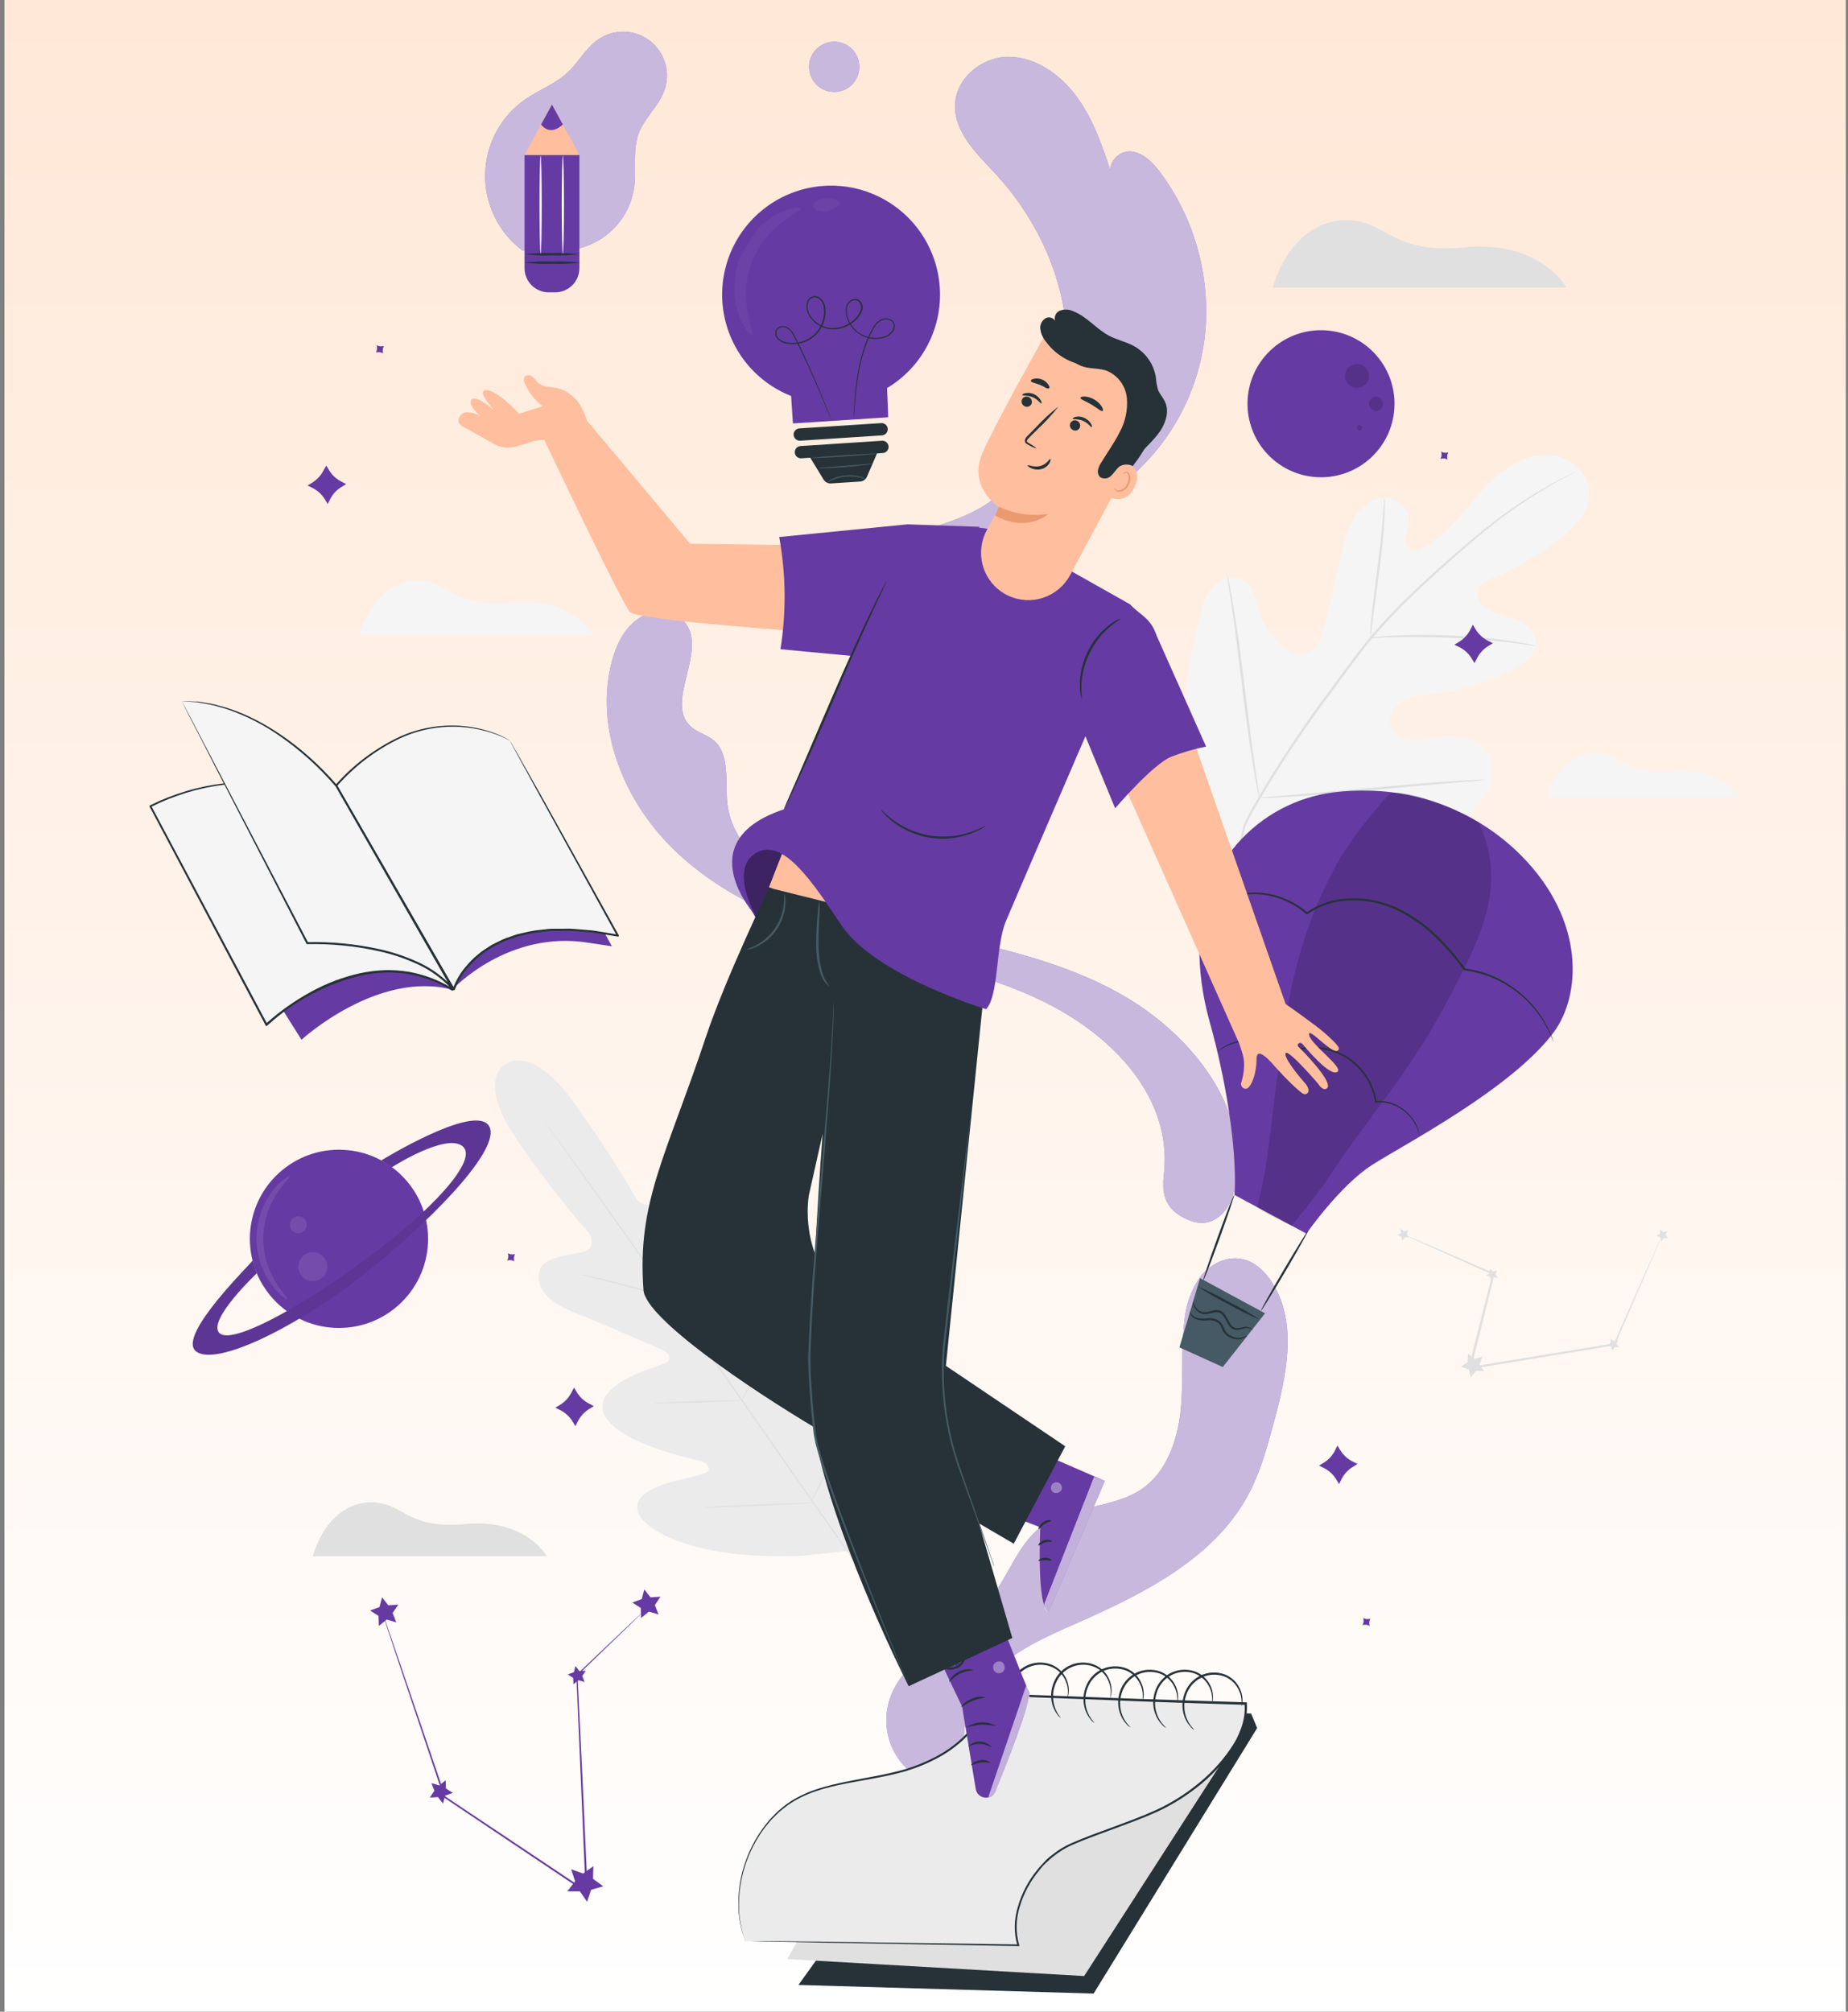 <svg width="408" height="444" viewBox="0 0 408 444" fill="none" xmlns="http://www.w3.org/2000/svg">
<rect x="0" y="0" width="408" height="444" fill="#808080" stroke="none"/>
<rect x="0.981" width="406.541" height="444" fill="url(#paint0_linear_2335_42361)"/>
<path d="M281.003 63.457H345.868C345.868 63.457 340.137 53.019 323.434 54.578C307.492 56.028 306.663 49.438 298.574 48.658C290.484 47.879 283.706 53.996 281.003 63.457Z" fill="#E0E0E0"/>
<path d="M111.462 234.938C111.462 234.938 104.961 238.45 114.422 252.025C123.883 265.6 130.039 272.111 130.039 272.111C130.039 272.111 131.834 275.317 129.052 276.235C126.27 277.152 119.848 277.024 119.058 280.684C118.239 284.492 121.347 287.59 127.089 289.809C132.83 292.029 145.241 297.485 146.356 297.978C147.471 298.471 148.694 299.902 146.899 300.829C145.103 301.757 131.183 305.18 133.195 311.681C135.208 318.182 152.255 321.862 154.11 322.296C155.965 322.73 156.488 323.421 156.478 324.408C156.468 325.394 151.683 326.104 147.757 327.239C143.83 328.373 139.49 330.386 140.969 334.046C142.449 337.706 153.163 344.346 176.82 343.408L187.751 342.264L192.408 332.251C201.06 310.221 198.327 297.919 195.367 295.314C192.408 292.71 189.073 296.163 186.715 299.497C184.358 302.832 182.108 307.113 181.171 306.798C180.234 306.482 179.76 305.762 179.958 303.838C180.155 301.914 182.296 284.64 176.811 280.595C171.325 276.55 163.512 288.566 162.012 289.957C160.513 291.349 159.595 289.711 159.497 288.507C159.398 287.304 158.362 273.798 158.116 267.622C157.869 261.446 156.004 257.52 152.147 257.046C148.29 256.573 146.445 262.689 144.659 265.018C142.873 267.346 140.437 264.593 140.437 264.593C140.437 264.593 136.303 256.642 126.625 243.245C116.947 229.847 111.334 235.037 111.334 235.037" fill="#EBEBEB"/>
<path d="M188.665 344.759C181.571 334.894 169.269 317.136 158.624 301.953C147.98 286.77 138.341 273.038 131.297 263.133C127.775 258.2 124.934 254.195 122.951 251.423L120.682 248.226L120.1 247.398C119.972 247.21 119.912 247.102 119.912 247.102C119.912 247.102 119.991 247.19 120.129 247.378L120.741 248.187L123.059 251.344C125.033 254.076 127.992 258.062 131.494 262.995C138.588 272.86 148.266 286.573 158.901 301.756C169.535 316.939 181.818 334.716 188.862 344.611" fill="#E0E0E0"/>
<path d="M128.034 281.237C128.3 281.248 128.565 281.285 128.824 281.346C129.327 281.435 130.047 281.583 130.945 281.78C132.73 282.165 135.177 282.766 137.851 283.477L144.756 285.322L146.848 285.874C147.109 285.919 147.364 285.995 147.607 286.101C147.342 286.098 147.077 286.064 146.818 286.002C146.315 285.914 145.595 285.766 144.697 285.558C142.921 285.154 140.475 284.572 137.791 283.812L130.886 282.017L128.794 281.474C128.531 281.43 128.276 281.35 128.034 281.237V281.237Z" fill="#E0E0E0"/>
<path d="M148.26 285.351C148.161 285.351 149.177 280.221 150.519 273.947C151.86 267.672 153.034 262.592 153.123 262.611C153.212 262.631 152.206 267.732 150.854 274.016C149.503 280.3 148.348 285.351 148.26 285.351Z" fill="#E0E0E0"/>
<path d="M163.548 309.352C163.633 309.096 163.749 308.851 163.894 308.622L164.939 306.649C165.817 305.012 167.031 302.703 168.264 300.178C169.497 297.652 170.563 295.245 171.303 293.578L172.19 291.555C172.276 291.295 172.399 291.049 172.555 290.825C172.501 291.092 172.421 291.353 172.319 291.605C172.141 292.098 171.875 292.798 171.529 293.666C170.839 295.403 169.823 297.77 168.57 300.335C167.317 302.9 166.074 305.15 165.147 306.768C164.673 307.567 164.278 308.218 164.002 308.652C163.874 308.899 163.722 309.134 163.548 309.352Z" fill="#E0E0E0"/>
<path d="M144.452 309.707C144.692 309.641 144.942 309.611 145.192 309.618L147.234 309.5C148.95 309.411 151.328 309.322 153.952 309.234C156.576 309.145 158.954 309.096 160.68 309.076H162.722C162.972 309.054 163.223 309.054 163.472 309.076C163.228 309.143 162.976 309.176 162.722 309.174L160.69 309.293C158.964 309.372 156.586 309.47 153.962 309.549C151.338 309.628 148.96 309.687 147.234 309.707H145.201C144.952 309.736 144.701 309.736 144.452 309.707V309.707Z" fill="#E0E0E0"/>
<path d="M155.253 332.704C155.577 332.632 155.908 332.595 156.24 332.595L158.854 332.438C161.054 332.319 164.102 332.171 167.467 332.033C170.831 331.895 173.879 331.796 176.079 331.737L178.693 331.678C179.022 331.652 179.352 331.652 179.68 331.678C179.355 331.741 179.025 331.777 178.693 331.786L176.079 331.944C173.879 332.063 170.831 332.211 167.467 332.349C164.102 332.487 161.054 332.586 158.854 332.645L156.24 332.704C155.911 332.731 155.581 332.731 155.253 332.704V332.704Z" fill="#E0E0E0"/>
<path d="M179.028 331.519C179.139 331.195 179.278 330.882 179.442 330.582L180.685 328.066C181.731 325.945 183.151 323.015 184.631 319.73C186.111 316.444 187.393 313.445 188.301 311.255L189.376 308.671C189.494 308.351 189.636 308.041 189.801 307.743C189.732 308.081 189.63 308.412 189.495 308.73C189.278 309.361 188.952 310.259 188.508 311.354C187.66 313.564 186.417 316.592 184.927 319.878C183.437 323.163 181.967 326.093 180.872 328.184C180.32 329.23 179.886 330.079 179.531 330.651C179.385 330.952 179.217 331.242 179.028 331.519V331.519Z" fill="#E0E0E0"/>
<path d="M270.766 185.926C259.026 172.756 260.151 153.745 264.6 137.477C265.34 134.755 265.725 131.795 267.56 129.703C269.395 127.612 272.867 126.685 275.047 128.421C276.853 129.861 277.178 132.436 277.849 134.666C278.741 137.631 280.451 140.284 282.782 142.321C284.311 143.643 286.334 144.699 288.287 144.166C290.96 143.416 292.006 140.22 292.638 137.487C293.802 132.403 294.972 127.319 296.15 122.235C296.637 119.476 297.56 116.813 298.882 114.343C300.342 111.955 302.829 110.002 305.551 109.894C308.274 109.785 311.165 112.034 311.076 114.826C310.913 115.979 310.672 117.119 310.356 118.24C310.208 118.799 310.227 119.39 310.411 119.939C310.595 120.488 310.936 120.971 311.392 121.328C312.378 121.91 313.671 121.397 314.677 120.785C318.14 118.703 320.892 115.616 323.506 112.508C326.121 109.4 328.706 106.214 331.971 103.817C335.236 101.419 339.321 99.87 343.277 100.581C347.233 101.291 350.814 104.685 350.893 108.739C350.972 112.794 347.815 116.188 344.638 118.713C339.944 122.463 334.734 125.516 329.169 127.78C328.118 128.073 327.188 128.695 326.515 129.555C325.529 131.233 326.782 133.442 328.429 134.488C330.304 135.642 332.553 135.958 334.625 136.708C336.697 137.458 338.768 138.947 339.094 141.137C339.548 144.186 336.529 146.554 333.786 147.925C328.294 150.654 322.375 152.423 316.285 153.154C314.105 153.41 311.846 153.558 309.892 154.574C307.939 155.59 306.39 157.82 306.933 159.971C307.475 162.121 309.813 163.335 312.003 163.433C314.193 163.532 316.344 162.851 318.524 162.575C322.599 162.042 327.403 163.443 329.001 167.251C329.476 168.545 329.643 169.932 329.489 171.302C329.335 172.672 328.864 173.987 328.114 175.144C326.611 177.425 324.665 179.381 322.392 180.895C314.771 186.613 305.771 190.208 296.307 191.313C286.916 192.3 278.668 191.175 270.786 185.976" fill="#F5F5F5"/>
<path d="M273.155 187.503C275.285 181.15 273.056 184.336 277.446 176.651C282.287 168.356 287.6 160.345 293.359 152.658C294.872 150.606 296.368 148.584 297.848 146.591C299.328 144.618 300.807 142.645 302.346 140.78C305.34 137.255 308.525 133.895 311.886 130.718C315.073 127.659 318.21 124.877 321.17 122.293C324.129 119.708 326.931 117.36 329.575 115.338C333.737 112.111 338.148 109.218 342.765 106.686C344.393 105.788 345.725 105.137 346.563 104.712L347.55 104.229L347.895 104.081C347.793 104.158 347.684 104.224 347.569 104.278L346.583 104.811C345.715 105.275 344.442 105.955 342.834 106.873C338.272 109.471 333.912 112.409 329.792 115.663C327.168 117.705 324.386 120.063 321.446 122.648C318.506 125.233 315.388 128.034 312.212 131.093C308.875 134.269 305.71 137.622 302.731 141.136C301.192 142.971 299.771 144.934 298.262 146.927L293.773 152.994C288.034 160.654 282.724 168.628 277.87 176.878C273.47 184.544 275.68 181.308 273.51 187.622" fill="#E0E0E0"/>
<path d="M302.536 140.8C302.496 140.393 302.496 139.983 302.536 139.577C302.536 138.787 302.664 137.604 302.793 136.252C303.049 133.44 303.542 129.583 304.095 125.331C304.647 121.079 305.081 117.222 305.289 114.42C305.397 113.019 305.476 111.894 305.525 111.105C305.522 110.697 305.565 110.29 305.654 109.892C305.718 110.296 305.741 110.706 305.723 111.115C305.723 111.894 305.723 113.088 305.654 114.44C305.535 117.261 305.16 121.138 304.598 125.4C304.036 129.662 303.542 133.391 303.158 136.252C302.99 137.564 302.852 138.669 302.743 139.557C302.721 139.978 302.651 140.395 302.536 140.8V140.8Z" fill="#E0E0E0"/>
<path d="M339.035 142.547C338.554 142.544 338.075 142.491 337.605 142.389C336.687 142.251 335.355 142.054 333.708 141.856C330.423 141.442 325.816 141.037 320.804 140.801C315.792 140.564 311.165 140.564 307.841 140.653C306.183 140.653 304.881 140.751 303.895 140.791C303.412 140.831 302.927 140.831 302.444 140.791C302.917 140.674 303.399 140.601 303.885 140.574C304.812 140.475 306.154 140.357 307.831 140.278C311.156 140.09 315.723 140.041 320.833 140.278C325.162 140.465 329.479 140.87 333.767 141.491C335.405 141.738 336.727 141.994 337.644 142.182C338.118 142.259 338.584 142.381 339.035 142.547V142.547Z" fill="#E0E0E0"/>
<path d="M278.027 176.099C277.955 175.947 277.908 175.783 277.889 175.616C277.81 175.231 277.712 174.767 277.583 174.205C277.337 172.982 277.011 171.245 276.646 168.996C275.906 164.586 275.078 158.46 274.249 151.682C273.42 144.905 272.651 138.778 272.009 134.359C271.694 132.208 271.427 130.412 271.23 129.13C271.151 128.558 271.082 128.084 271.023 127.699C271.007 127.532 271.007 127.364 271.023 127.196C271.094 127.35 271.144 127.513 271.171 127.68L271.467 129.09C271.723 130.314 272.039 132.05 272.404 134.299C273.144 138.709 273.973 144.836 274.801 151.613C275.63 158.391 276.4 164.517 277.041 168.937C277.366 171.088 277.623 172.883 277.82 174.175C277.909 174.738 277.968 175.211 278.027 175.596C278.049 175.763 278.049 175.932 278.027 176.099Z" fill="#E0E0E0"/>
<path d="M328.115 172.124C327.953 172.176 327.783 172.202 327.612 172.203L326.152 172.341L320.785 172.775C316.257 173.14 310.002 173.761 303.097 174.373C296.191 174.985 289.916 175.547 285.339 175.823C283.07 175.961 281.235 176.05 279.962 176.09H278.502C278.332 176.115 278.159 176.115 277.989 176.09C278.153 176.042 278.322 176.016 278.492 176.011L279.952 175.873L285.319 175.439C289.847 175.074 296.102 174.452 303.008 173.84C309.914 173.229 316.178 172.666 320.766 172.4C323.044 172.262 324.879 172.163 326.152 172.124H327.612C327.779 172.103 327.948 172.103 328.115 172.124V172.124Z" fill="#E0E0E0"/>
<path d="M366.968 272.525C366.933 272.686 366.88 272.841 366.81 272.989L366.267 274.301C365.764 275.485 365.054 277.152 364.166 279.234L356.56 296.824L356.51 296.923H356.402L332.508 300.869L324.497 302.181L324.132 302.24L324.221 301.885C326.194 294.2 327.96 287.087 329.489 281.118L329.597 281.345L315.559 275.071L311.682 273.305L310.695 272.831C310.577 272.781 310.465 272.718 310.36 272.644L310.715 272.772L311.751 273.196L315.697 274.863L329.805 280.98L329.962 281.049V281.207C328.463 287.225 326.697 294.308 324.783 302.003L324.507 301.707L332.518 300.385L356.422 296.498L356.254 296.627L364.018 279.115C364.955 277.024 365.705 275.367 366.238 274.183L366.83 272.89C366.868 272.766 366.914 272.644 366.968 272.525V272.525Z" fill="#E0E0E0"/>
<path d="M327.297 299.407L326.636 301.123L327.682 302.643L325.847 302.554L324.732 304.014L324.249 302.238L322.512 301.626L324.051 300.62L324.101 298.785L325.531 299.939L327.297 299.407Z" fill="#E0E0E0"/>
<path d="M310.89 271.537L310.564 272.396L311.077 273.145L310.17 273.096L309.617 273.826L309.37 272.948L308.512 272.642L309.272 272.139L309.301 271.222L310.012 271.794L310.89 271.537Z" fill="#E0E0E0"/>
<path d="M357.227 295.768L356.902 296.626L357.415 297.376L356.507 297.336L355.955 298.066L355.708 297.178L354.85 296.883L355.609 296.379L355.629 295.462L356.349 296.034L357.227 295.768Z" fill="#E0E0E0"/>
<path d="M330.483 280.388L330.158 281.236L330.681 281.996L329.763 281.947L329.211 282.677L328.974 281.789L328.106 281.493L328.875 280.99L328.895 280.072L329.605 280.644L330.483 280.388Z" fill="#E0E0E0"/>
<path d="M368.079 271.666L367.754 272.524L368.277 273.274L367.359 273.235L366.807 273.965L366.57 273.077L365.702 272.771L366.471 272.278L366.491 271.36L367.201 271.933L368.079 271.666Z" fill="#E0E0E0"/>
<path d="M69.058 343.467H120.714C120.714 343.467 116.146 335.15 102.847 336.363C90.151 337.518 89.509 332.269 83.047 331.628C76.586 330.987 71.219 335.929 69.058 343.467Z" fill="#E0E0E0"/>
<path d="M79.319 140.122H130.964C130.964 140.122 126.396 131.815 113.098 133.019C100.411 134.183 99.76 128.934 93.308 128.293C86.856 127.652 81.469 132.594 79.319 140.122Z" fill="#F5F5F5"/>
<path d="M341.62 176.042H384.042C384.042 176.042 380.293 169.215 369.372 170.201C358.934 171.188 358.401 166.847 353.104 166.314C347.806 165.782 343.386 169.856 341.62 176.042Z" fill="#F5F5F5"/>
<path d="M256.895 259.788C259.006 243.895 247.829 230.774 233.859 222.891C219.89 215.009 203.681 212.345 188.251 207.984C173.7 203.851 159.227 197.813 148.454 187.198C137.681 176.583 131.21 160.63 135.077 146.01C136.063 142.34 137.79 138.65 140.947 136.529C144.104 134.408 148.908 134.467 151.266 137.447C156.278 143.8 146.511 155.204 152.627 160.473C154.028 161.696 155.962 162.14 157.412 163.294C161.269 166.382 160.026 172.37 160.569 177.283C161.644 187.001 170.76 193.749 179.708 197.685C191.694 202.953 204.677 205.429 217.384 208.537C230.091 211.645 242.926 215.601 253.511 223.335C264.097 231.07 273.301 243.066 273.242 256.177C273.242 259.837 272.759 264.336 270.46 267.177C268.161 270.018 265.241 270.62 261.926 269.061C258.612 267.503 256.303 265.115 256.915 259.808" fill="#663AA3"/>
<g opacity="0.8">
<path opacity="0.8" d="M256.887 259.788C258.998 243.895 247.821 230.774 233.851 222.891C219.882 215.009 203.673 212.345 188.243 207.984C173.692 203.851 159.219 197.813 148.446 187.198C137.673 176.583 131.201 160.63 135.069 146.01C136.055 142.34 137.782 138.65 140.939 136.529C144.096 134.408 148.9 134.467 151.258 137.447C156.27 143.8 146.503 155.204 152.619 160.473C154.02 161.696 155.954 162.14 157.404 163.294C161.261 166.382 160.018 172.37 160.561 177.283C161.636 187.001 170.752 193.749 179.7 197.685C191.686 202.953 204.669 205.429 217.376 208.537C230.083 211.645 242.918 215.601 253.503 223.335C264.089 231.07 273.293 243.066 273.234 256.177C273.234 259.837 272.751 264.336 270.452 267.177C268.153 270.018 265.233 270.62 261.918 269.061C258.604 267.503 256.295 265.115 256.907 259.808" fill="white"/>
</g>
<path d="M189.313 133.423C188.81 127.504 193.2 122.403 198.192 119.661C203.184 116.918 208.906 115.793 214.046 113.357C226.822 107.299 234.941 93.044 235.543 78.433C236.145 63.822 229.801 49.202 219.896 38.468C215.861 34.108 210.909 29.53 210.85 23.581C210.79 17.366 216.769 12.473 222.826 12.552C228.884 12.631 234.388 16.666 237.989 21.727C241.59 26.788 243.573 32.796 245.517 38.715C244.136 36.229 246.967 33.161 249.71 33.427C252.452 33.693 254.642 35.972 256.29 38.241C263.588 48.151 267.089 60.35 266.155 72.622C265.167 84.665 259.713 95.904 250.864 104.133C241.127 113.011 228.252 117.165 215.763 121.111L189.708 129.329" fill="#663AA3"/>
<g opacity="0.8">
<path opacity="0.8" d="M189.316 133.421C188.813 127.502 193.203 122.401 198.195 119.659C203.187 116.916 208.909 115.792 214.049 113.355C226.824 107.297 234.944 93.042 235.545 78.431C236.147 63.82 229.804 49.2 219.899 38.466C215.864 34.106 210.911 29.528 210.852 23.579C210.793 17.364 216.772 12.471 222.829 12.55C228.886 12.629 234.391 16.664 237.992 21.725C241.593 26.786 243.576 32.794 245.519 38.713C244.138 36.227 246.97 33.159 249.712 33.425C252.455 33.691 254.645 35.97 256.292 38.239C263.591 48.149 267.092 60.349 266.158 72.62C265.169 84.663 259.715 95.902 250.866 104.131C241.129 113.009 228.255 117.163 215.765 121.109L189.711 129.327" fill="white"/>
</g>
<path d="M182.064 9.629C180.743 10.174 179.683 11.208 179.106 12.516C178.529 13.823 178.479 15.303 178.967 16.647C179.455 17.99 180.443 19.093 181.724 19.726C183.006 20.359 184.482 20.472 185.845 20.042C187.209 19.613 188.353 18.673 189.04 17.42C189.727 16.167 189.904 14.697 189.533 13.316C189.163 11.936 188.273 10.752 187.051 10.012C185.828 9.271 184.367 9.032 182.972 9.343" fill="#663AA3"/>
<g opacity="0.8">
<path opacity="0.8" d="M182.066 9.631C180.745 10.176 179.685 11.21 179.108 12.518C178.531 13.825 178.482 15.305 178.969 16.649C179.457 17.992 180.445 19.095 181.727 19.728C183.008 20.361 184.485 20.474 185.848 20.044C187.211 19.614 188.355 18.675 189.042 17.422C189.73 16.169 189.906 14.698 189.535 13.318C189.165 11.938 188.275 10.754 187.053 10.014C185.83 9.273 184.369 9.034 182.974 9.345" fill="white"/>
</g>
<path d="M214.197 389.763C211.001 383.144 213.793 374.886 218.883 369.579C223.974 364.271 230.919 361.242 237.628 358.283C252.485 351.732 268.211 343.938 275.758 329.574C278.303 324.731 279.753 319.403 281.184 314.115C283.956 303.895 286.56 292.283 280.986 283.276C279.378 280.681 276.971 278.343 273.972 277.85C270.549 277.238 267.066 279.123 264.935 281.875C262.96 284.751 261.772 288.095 261.492 291.573C260.664 298.114 261.354 304.773 260.663 311.304C259.973 317.835 257.595 324.809 252.229 328.539C245.648 333.126 236.266 332.1 229.883 336.944C224.724 340.89 222.76 347.638 218.735 352.729C215.342 356.981 210.596 359.881 206.256 363.156C201.915 366.432 197.712 370.417 196.232 375.656C195.456 378.394 195.486 381.298 196.318 384.02C197.15 386.742 198.75 389.166 200.925 391.002C203.1 392.837 205.759 394.007 208.582 394.37C211.405 394.733 214.272 394.274 216.841 393.049" fill="#663AA3"/>
<g opacity="0.8">
<path opacity="0.8" d="M214.193 389.766C210.997 383.147 213.788 374.889 218.879 369.582C223.97 364.274 230.915 361.245 237.623 358.286C252.481 351.735 268.206 343.941 275.753 329.577C278.299 324.733 279.749 319.406 281.179 314.118C283.951 303.898 286.556 292.286 280.982 283.279C279.374 280.684 276.967 278.346 273.968 277.853C270.544 277.241 267.062 279.126 264.931 281.878C262.955 284.754 261.768 288.098 261.488 291.576C260.659 298.117 261.35 304.776 260.659 311.307C259.969 317.838 257.591 324.812 252.224 328.541C245.644 333.129 236.262 332.103 229.879 336.947C224.719 340.893 222.756 347.641 218.731 352.732C215.337 356.984 210.592 359.884 206.251 363.159C201.91 366.435 197.708 370.42 196.228 375.659C195.452 378.397 195.481 381.301 196.314 384.023C197.146 386.745 198.746 389.169 200.921 391.005C203.096 392.84 205.754 394.01 208.577 394.373C211.4 394.736 214.268 394.277 216.837 393.052" fill="white"/>
</g>
<path d="M115.423 55.347C112.796 53.396 110.672 50.848 109.228 47.912C107.784 44.976 107.06 41.739 107.118 38.468C107.176 35.196 108.013 31.986 109.561 29.104C111.108 26.221 113.32 23.749 116.015 21.893C119.053 19.811 122.644 18.529 125.347 15.974C127.745 13.744 129.293 10.656 131.987 8.782C133.667 7.59 135.685 6.966 137.745 7.001C139.806 7.037 141.801 7.73 143.44 8.979C145.078 10.227 146.275 11.967 146.856 13.944C147.436 15.922 147.37 18.032 146.666 19.969C145.433 23.432 142.326 25.967 141.023 29.401C139.622 33.11 140.53 37.293 140.037 41.18C139.714 43.6 138.851 45.916 137.511 47.957C136.171 49.998 134.389 51.711 132.296 52.969C130.204 54.228 127.856 54.999 125.425 55.226C122.994 55.453 120.543 55.13 118.254 54.281" fill="#663AA3"/>
<g opacity="0.8">
<path opacity="0.8" d="M115.424 55.347C112.798 53.396 110.674 50.848 109.23 47.912C107.785 44.976 107.062 41.739 107.12 38.468C107.178 35.196 108.015 31.986 109.562 29.104C111.11 26.221 113.322 23.749 116.016 21.893C119.055 19.811 122.646 18.529 125.349 15.974C127.746 13.744 129.295 10.656 131.988 8.782C133.669 7.59 135.687 6.966 137.747 7.001C139.807 7.037 141.802 7.73 143.441 8.979C145.08 10.227 146.277 11.967 146.858 13.944C147.438 15.922 147.372 18.032 146.668 19.969C145.435 23.432 142.327 25.967 141.025 29.401C139.624 33.11 140.532 37.293 140.039 41.18C139.716 43.6 138.852 45.916 137.512 47.957C136.172 49.998 134.39 51.711 132.298 52.969C130.206 54.228 127.857 54.999 125.426 55.226C122.996 55.453 120.545 55.13 118.256 54.281" fill="white"/>
</g>
<path d="M115.795 34.195H127.92V59.184C127.92 59.885 127.782 60.579 127.514 61.227C127.246 61.874 126.852 62.463 126.357 62.958C125.861 63.454 125.273 63.847 124.625 64.115C123.978 64.384 123.284 64.522 122.583 64.522H121.142C119.727 64.522 118.369 63.959 117.368 62.958C116.368 61.958 115.805 60.6 115.805 59.184V34.195H115.795Z" fill="#663AA3"/>
<path d="M115.795 34.196L121.853 23.077L127.92 34.196H115.795Z" fill="#FFBE9D"/>
<path d="M119.457 27.477C119.457 27.477 121.302 30.249 124.262 27.477L121.864 23.077L119.457 27.477Z" fill="#663AA3"/>
<path d="M128.09 57.971C126.044 58.218 123.982 58.301 121.924 58.218C119.868 58.301 117.81 58.219 115.768 57.971C117.81 57.724 119.868 57.642 121.924 57.725C123.982 57.642 126.044 57.724 128.09 57.971V57.971Z" fill="#263238"/>
<path d="M127.921 56.106C125.919 56.353 123.899 56.436 121.883 56.353C119.867 56.436 117.848 56.353 115.846 56.106C117.849 55.871 119.868 55.792 121.883 55.869C123.899 55.792 125.918 55.871 127.921 56.106V56.106Z" fill="#263238"/>
<path d="M119.358 34.373C119.486 34.373 119.605 39.207 119.605 45.176C119.605 51.144 119.486 56.028 119.358 56.028C119.23 56.028 119.111 51.184 119.111 45.176C119.111 39.168 119.22 34.373 119.358 34.373Z" fill="#FAFAFA"/>
<path d="M124.265 34.373C124.403 34.373 124.511 39.207 124.511 45.176C124.511 51.144 124.403 56.028 124.265 56.028C124.127 56.028 124.018 51.184 124.018 45.176C124.018 39.168 124.127 34.373 124.265 34.373Z" fill="#FAFAFA"/>
<path d="M221.142 375.835L276.221 378.193L277.552 381.399L241.445 440L176.274 438.096L221.142 375.835Z" fill="#263238"/>
<path d="M173.801 432.384L239.357 436.132L273.61 382.987L249.558 384.941L188.698 406.368L173.801 432.384Z" fill="#E0E0E0"/>
<path d="M164.591 428.446L224.771 429.433C222.275 421.728 228.164 410.886 236.264 407.235C241.631 404.818 251.723 401.681 256.932 399.008C266.797 393.927 275.775 384.318 274.995 376.061L250.253 375.242L218.684 374.019C216.04 381.852 210.397 386.972 201.814 390.06C194.138 392.822 185.398 392.812 177.9 395.979C165.844 401.03 160.053 417.397 164.542 428.476" fill="#EBEBEB"/>
<path d="M164.59 428.448C164.59 428.448 164.531 428.32 164.442 428.053L164.028 426.899C163.809 426.255 163.638 425.595 163.515 424.926C163.313 424.022 163.175 423.106 163.1 422.183C162.909 419.622 163.068 417.046 163.574 414.528C164.275 411.137 165.585 407.901 167.441 404.978C167.964 404.133 168.541 403.322 169.168 402.551C169.493 402.166 169.809 401.742 170.154 401.367L171.269 400.233C171.642 399.844 172.044 399.484 172.473 399.157C172.897 398.812 173.311 398.447 173.765 398.122C174.704 397.46 175.694 396.873 176.725 396.366C180.898 394.264 185.88 393.406 191.069 392.419C193.673 391.946 196.357 391.433 199.04 390.713C201.801 389.956 204.466 388.883 206.982 387.516C208.281 386.813 209.519 386.001 210.681 385.089C211.879 384.168 212.98 383.127 213.967 381.982C216.01 379.62 217.565 376.877 218.544 373.912L218.603 373.744H218.771L245.062 374.731C254.188 375.086 263.629 375.332 273.297 375.658L275.053 375.717H275.27V375.934C275.402 377.824 275.133 379.72 274.481 381.498C274.17 382.377 273.801 383.234 273.376 384.063C272.941 384.879 272.46 385.669 271.936 386.431C269.856 389.418 267.342 392.078 264.478 394.323C261.708 396.528 258.684 398.393 255.47 399.878C252.294 401.308 249.078 402.472 245.931 403.636C242.784 404.801 239.666 405.905 236.716 407.188C235.264 407.832 233.901 408.661 232.662 409.654C232.02 410.108 231.488 410.69 230.906 411.193C230.323 411.696 229.82 412.308 229.357 412.93C227.435 415.25 226.002 417.934 225.144 420.822C224.274 423.556 224.222 426.484 224.996 429.247L225.085 429.513H224.809L181.016 428.744L168.872 428.497L165.695 428.408H164.6C164.6 428.408 164.975 428.408 165.695 428.408H168.882L181.026 428.547L224.809 429.158L224.621 429.415C223.811 426.578 223.856 423.565 224.75 420.753C225.608 417.8 227.062 415.053 229.021 412.683C229.485 412.052 230.067 411.509 230.59 410.917C231.113 410.325 231.734 409.802 232.385 409.329C233.648 408.31 235.042 407.463 236.529 406.813C239.488 405.511 242.626 404.396 245.773 403.232C248.92 402.068 252.126 400.894 255.273 399.473C258.444 398.004 261.426 396.155 264.152 393.968C266.979 391.758 269.459 389.138 271.512 386.194C272.027 385.456 272.504 384.692 272.942 383.906C273.355 383.098 273.714 382.264 274.017 381.41C274.646 379.697 274.908 377.872 274.787 376.053L275.024 376.27L273.258 376.22C263.59 375.895 254.148 375.638 245.033 375.234L218.732 374.247L218.959 374.089C217.952 377.108 216.363 379.9 214.282 382.307C213.275 383.472 212.151 384.53 210.928 385.464C209.746 386.392 208.485 387.214 207.159 387.921C204.617 389.303 201.922 390.382 199.129 391.137C196.416 391.877 193.723 392.37 191.118 392.834C185.929 393.761 180.967 394.629 176.853 396.681C175.846 397.177 174.879 397.751 173.962 398.398C173.508 398.714 173.104 399.079 172.68 399.384C172.255 399.708 171.856 400.064 171.486 400.45L170.342 401.584C169.986 401.959 169.681 402.374 169.355 402.758C168.726 403.514 168.15 404.312 167.629 405.146C165.772 408.034 164.458 411.237 163.752 414.597C163.222 417.092 163.039 419.648 163.209 422.193C163.268 423.112 163.393 424.025 163.584 424.926C163.694 425.594 163.852 426.254 164.057 426.899C164.225 427.412 164.343 427.797 164.432 428.073C164.521 428.349 164.59 428.448 164.59 428.448Z" fill="#263238"/>
<path d="M235.641 374.996C235.641 374.996 235.72 374.612 235.779 373.921C235.851 372.95 235.689 371.975 235.305 371.08C234.768 369.745 233.756 368.655 232.464 368.021C231.672 367.653 230.814 367.447 229.941 367.417C229.068 367.386 228.198 367.532 227.382 367.845C226.567 368.158 225.823 368.632 225.194 369.238C224.565 369.845 224.065 370.572 223.723 371.376C223.119 372.685 222.916 374.144 223.141 375.569C223.284 376.527 223.62 377.446 224.128 378.272C224.503 378.864 224.779 379.14 224.749 379.169C224.444 378.959 224.182 378.691 223.98 378.38C223.369 377.568 222.954 376.626 222.766 375.628C222.473 374.131 222.649 372.581 223.269 371.188C223.63 370.324 224.163 369.542 224.835 368.89C225.507 368.238 226.305 367.73 227.179 367.396C228.054 367.062 228.988 366.909 229.923 366.947C230.859 366.985 231.777 367.213 232.622 367.617C233.995 368.313 235.053 369.505 235.582 370.952C235.95 371.892 236.066 372.912 235.917 373.911C235.877 374.183 235.811 374.451 235.72 374.71C235.7 374.917 235.66 374.996 235.641 374.996Z" fill="#263238"/>
<path d="M245.083 374.996C245.034 374.996 245.162 374.612 245.222 373.921C245.289 372.95 245.127 371.976 244.748 371.08C244.206 369.744 243.191 368.656 241.897 368.021C241.105 367.654 240.247 367.449 239.374 367.42C238.502 367.39 237.632 367.536 236.817 367.849C236.002 368.162 235.257 368.635 234.629 369.241C234 369.847 233.499 370.573 233.156 371.376C232.554 372.686 232.355 374.145 232.584 375.569C232.723 376.528 233.059 377.448 233.57 378.272C233.945 378.864 234.222 379.14 234.192 379.169C233.879 378.965 233.613 378.696 233.413 378.38C232.806 377.566 232.391 376.625 232.199 375.628C231.915 374.13 232.094 372.582 232.712 371.188C233.073 370.325 233.605 369.545 234.276 368.894C234.948 368.242 235.744 367.734 236.618 367.401C237.492 367.067 238.424 366.914 239.359 366.951C240.293 366.988 241.21 367.215 242.055 367.617C243.428 368.313 244.486 369.505 245.014 370.951C245.38 371.892 245.499 372.911 245.36 373.911C245.322 374.185 245.253 374.453 245.152 374.71C245.15 374.809 245.126 374.907 245.083 374.996V374.996Z" fill="#263238"/>
<path d="M252.223 375.489C252.223 375.489 252.282 375.095 252.302 374.404C252.317 373.43 252.101 372.466 251.67 371.593C251.053 370.293 249.978 369.268 248.652 368.712C247.842 368.391 246.977 368.235 246.106 368.252C245.236 368.269 244.377 368.459 243.581 368.81C241.978 369.545 240.732 370.887 240.118 372.54C239.59 373.882 239.47 375.351 239.773 376.762C239.981 377.716 240.384 378.616 240.956 379.406C241.361 379.968 241.657 380.235 241.627 380.264C241.305 380.078 241.026 379.826 240.809 379.524C240.153 378.746 239.684 377.828 239.437 376.841C239.067 375.363 239.157 373.807 239.694 372.382C240.005 371.499 240.492 370.688 241.127 369.999C241.761 369.31 242.528 368.757 243.383 368.374C244.237 367.991 245.161 367.786 246.097 367.771C247.033 367.756 247.963 367.932 248.829 368.288C250.24 368.903 251.365 370.032 251.976 371.445C252.405 372.369 252.582 373.39 252.489 374.404C252.468 374.679 252.415 374.951 252.331 375.213C252.302 375.401 252.223 375.489 252.223 375.489Z" fill="#263238"/>
<path d="M259.93 375.923C259.93 375.923 259.93 375.528 259.93 374.837C259.897 373.864 259.63 372.913 259.15 372.065C258.468 370.797 257.34 369.827 255.984 369.342C255.157 369.063 254.283 368.953 253.413 369.018C252.542 369.083 251.694 369.322 250.919 369.722C250.143 370.121 249.455 370.672 248.897 371.343C248.338 372.013 247.92 372.789 247.667 373.624C247.208 374.992 247.167 376.465 247.549 377.856C247.809 378.799 248.258 379.679 248.871 380.441C249.305 380.974 249.611 381.22 249.581 381.26C249.25 381.087 248.959 380.848 248.723 380.559C248.029 379.817 247.513 378.926 247.213 377.955C246.758 376.5 246.758 374.941 247.213 373.486C247.48 372.589 247.923 371.755 248.518 371.033C249.113 370.311 249.847 369.716 250.676 369.283C251.511 368.856 252.425 368.603 253.361 368.54C254.298 368.477 255.237 368.606 256.122 368.918C257.559 369.454 258.742 370.511 259.437 371.878C259.914 372.789 260.143 373.81 260.098 374.837C260.088 375.11 260.052 375.381 259.989 375.646C259.979 375.834 259.95 375.923 259.93 375.923Z" fill="#263238"/>
<path d="M267.625 375.747C267.625 375.747 267.625 375.352 267.625 374.661C267.565 373.688 267.271 372.744 266.767 371.909C266.049 370.663 264.897 369.725 263.531 369.275C262.696 369.017 261.818 368.929 260.949 369.018C260.08 369.107 259.237 369.37 258.472 369.792C257.707 370.214 257.034 370.785 256.495 371.473C255.956 372.16 255.56 372.95 255.333 373.793C254.978 374.949 254.919 376.175 255.163 377.36C255.406 378.544 255.943 379.648 256.724 380.571C257.178 381.094 257.493 381.33 257.464 381.36C257.126 381.207 256.826 380.981 256.586 380.699C255.875 379.972 255.336 379.096 255.007 378.134C254.516 376.69 254.478 375.131 254.899 373.665C255.141 372.761 255.562 371.915 256.136 371.176C256.711 370.438 257.427 369.821 258.243 369.364C259.066 368.915 259.971 368.637 260.903 368.549C261.836 368.461 262.777 368.564 263.669 368.851C265.125 369.35 266.34 370.378 267.073 371.731C267.577 372.635 267.832 373.656 267.813 374.691C267.812 374.966 267.783 375.241 267.724 375.51C267.675 375.648 267.645 375.747 267.625 375.747Z" fill="#263238"/>
<path d="M274.118 376.605C274.118 376.605 274.118 376.211 274.118 375.52C274.096 374.546 273.839 373.591 273.368 372.738C272.698 371.468 271.585 370.488 270.241 369.985C269.417 369.695 268.544 369.573 267.673 369.628C266.802 369.682 265.951 369.911 265.17 370.301C264.389 370.692 263.695 371.235 263.129 371.9C262.563 372.564 262.136 373.336 261.875 374.168C261.477 375.309 261.371 376.531 261.565 377.723C261.76 378.916 262.25 380.04 262.989 380.995C263.424 381.538 263.719 381.784 263.7 381.824C263.371 381.648 263.082 381.407 262.851 381.114C262.162 380.365 261.655 379.467 261.371 378.489C260.936 377.028 260.961 375.468 261.441 374.02C261.717 373.127 262.171 372.297 262.774 371.582C263.377 370.867 264.118 370.281 264.953 369.857C265.793 369.441 266.709 369.2 267.645 369.149C268.581 369.098 269.518 369.238 270.398 369.561C271.834 370.114 273.006 371.194 273.674 372.58C274.143 373.493 274.361 374.515 274.305 375.54C274.294 375.813 274.254 376.084 274.187 376.349C274.167 376.516 274.137 376.615 274.118 376.605Z" fill="#263238"/>
<path d="M302.536 174.513C299.811 174.431 297.084 174.556 294.378 174.887C286.167 175.944 278.625 179.967 273.174 186.197C267.723 192.428 264.738 200.437 264.781 208.716C264.752 214.163 265.459 219.588 266.883 224.846C271.628 241.676 273.088 256.504 272.545 263.735L288.429 272.269C288.429 272.269 295.779 261.703 302.882 257.145C309.985 252.588 333.622 240.374 342.985 227.894C349.012 219.824 350.177 203.231 335.793 188.768C326.946 179.927 315.04 174.824 302.536 174.513Z" fill="#663AA3"/>
<path d="M264.951 282.104L279.295 289.859L269.963 301.717L260.393 297.376L264.951 282.104Z" fill="#455A64"/>
<path d="M265.648 282.589C265.52 282.539 266.941 278.277 268.825 273.078C270.709 267.879 272.337 263.686 272.465 263.736C272.594 263.785 271.173 268.037 269.289 273.246C267.404 278.455 265.777 282.628 265.648 282.589Z" fill="#263238"/>
<path d="M278.395 289.297C278.276 289.228 280.526 285.203 283.406 280.309C286.287 275.416 288.724 271.539 288.852 271.539C288.98 271.539 286.721 275.633 283.83 280.526C280.94 285.42 278.503 289.346 278.395 289.297Z" fill="#263238"/>
<g opacity="0.4">
<path opacity="0.4" d="M307.27 174.965C306.629 174.965 298.736 184.239 295.244 190.493C283.494 211.536 282.962 232.007 279.706 255.882C279.242 259.295 277.545 266.645 277.575 266.477C279.311 267.838 285.152 270.551 285.152 270.551C285.152 270.551 290.667 263.902 292.857 260.558C301.617 247.17 311.137 236.723 318.645 222.586C326.152 208.449 333.374 195.949 326.429 181.486C326.429 181.486 314.373 174.561 307.27 174.965Z" fill="black"/>
</g>
<path d="M342.985 230.005C342.902 229.861 342.832 229.709 342.778 229.551C342.649 229.255 342.491 228.792 342.225 228.219C341.482 226.563 340.552 224.998 339.453 223.553C337.766 221.322 335.707 219.4 333.366 217.871C330.365 215.882 326.945 214.616 323.372 214.171H323.254L323.195 214.092C321.277 211.458 319.135 208.996 316.792 206.732C314.227 204.257 311.27 202.224 308.041 200.715C304.797 199.247 301.25 198.57 297.693 198.741C294.451 198.868 291.314 199.915 288.646 201.76L288.498 201.859L288.37 201.741C285.658 199.361 282.285 197.864 278.702 197.449C275.918 197.132 273.099 197.491 270.484 198.495C268.79 199.143 267.201 200.037 265.768 201.149C265.275 201.543 264.9 201.859 264.663 202.076C264.546 202.194 264.417 202.3 264.278 202.392C264.383 202.264 264.495 202.142 264.614 202.027C264.841 201.79 265.196 201.454 265.679 201.04C267.093 199.865 268.685 198.923 270.395 198.248C273.044 197.186 275.912 196.786 278.751 197.084C282.421 197.48 285.882 198.991 288.666 201.415H288.389C291.122 199.509 294.343 198.424 297.673 198.288C301.301 198.102 304.922 198.778 308.239 200.261C311.518 201.795 314.519 203.865 317.118 206.387C319.48 208.673 321.632 211.166 323.55 213.836L323.402 213.747C327.036 214.208 330.511 215.519 333.543 217.575C335.903 219.148 337.97 221.121 339.65 223.405C340.736 224.881 341.638 226.485 342.334 228.18C342.58 228.762 342.718 229.236 342.827 229.541C342.889 229.692 342.942 229.847 342.985 230.005V230.005Z" fill="#263238"/>
<path d="M313.449 250.97C313.205 249.748 312.74 248.581 312.077 247.527C311.301 246.32 310.258 245.307 309.029 244.567C307.457 243.594 305.612 243.158 303.771 243.324H303.573V243.127C303.188 240.765 302.205 238.541 300.719 236.666C299.232 234.791 297.291 233.327 295.079 232.413C293.119 231.646 291.013 231.326 288.913 231.476C286.985 231.616 285.106 232.157 283.399 233.064L283.251 233.143L283.132 233.015C281.655 231.467 279.724 230.43 277.617 230.055C275.982 229.738 274.296 229.791 272.685 230.213C271.255 230.611 269.915 231.281 268.739 232.186C268.739 232.186 268.798 232.097 268.946 231.969C269.094 231.841 269.311 231.634 269.617 231.407C270.517 230.769 271.517 230.286 272.576 229.976C274.227 229.5 275.966 229.412 277.657 229.72C279.86 230.083 281.886 231.153 283.428 232.768L283.162 232.719C284.916 231.787 286.844 231.229 288.825 231.081C290.996 230.929 293.174 231.266 295.198 232.068C297.632 233.051 299.741 234.699 301.285 236.823C302.673 238.688 303.581 240.867 303.929 243.166L303.702 242.989C305.627 242.838 307.55 243.319 309.177 244.36C310.428 245.137 311.482 246.194 312.255 247.448C312.749 248.25 313.103 249.131 313.301 250.052C313.351 250.293 313.387 250.537 313.409 250.782C313.428 250.844 313.441 250.906 313.449 250.97V250.97Z" fill="#263238"/>
<path d="M276.526 293.599C276.526 293.599 276.368 293.401 276.003 293.244C275.453 293.077 274.863 293.098 274.326 293.303C273.913 293.432 273.485 293.509 273.053 293.53C272.786 293.527 272.523 293.471 272.279 293.364C272.035 293.257 271.815 293.102 271.632 292.908C270.873 292.109 270.587 290.935 269.866 290.175C269.702 289.988 269.498 289.841 269.27 289.744C269.041 289.646 268.793 289.602 268.544 289.613C268.036 289.668 267.534 289.771 267.045 289.919C266.557 290.058 266.045 290.085 265.545 289.998C265.021 289.868 264.543 289.593 264.168 289.203C263.793 288.814 263.535 288.327 263.424 287.798C263.357 287.579 263.357 287.346 263.424 287.127C263.424 287.127 263.424 287.364 263.592 287.758C263.777 288.303 264.121 288.781 264.579 289.13C264.879 289.369 265.235 289.529 265.614 289.593C266.055 289.653 266.504 289.612 266.926 289.475C267.443 289.309 267.975 289.196 268.515 289.14C268.832 289.121 269.15 289.174 269.443 289.296C269.737 289.417 270 289.603 270.212 289.84C271.05 290.826 271.307 291.912 271.948 292.592C272.231 292.909 272.629 293.101 273.053 293.125C273.45 293.121 273.845 293.064 274.227 292.957C274.835 292.768 275.492 292.81 276.072 293.076C276.486 293.313 276.545 293.599 276.526 293.599Z" fill="#263238"/>
<path d="M278.167 291.27C275.764 290.27 273.428 289.117 271.173 287.817C268.837 286.66 266.573 285.362 264.395 283.93C266.799 284.935 269.138 286.088 271.4 287.383C273.732 288.54 275.992 289.838 278.167 291.27V291.27Z" fill="#263238"/>
<path d="M275.321 294.91C275.321 294.91 275.124 295.009 274.778 295.167C274.601 295.246 274.404 295.364 274.127 295.483C273.811 295.593 273.475 295.637 273.141 295.611C272.274 295.563 271.446 295.242 270.773 294.693C270.38 294.36 270.072 293.937 269.875 293.46C269.715 292.994 269.478 292.557 269.175 292.168C268.819 291.868 268.404 291.647 267.957 291.518C267.51 291.389 267.041 291.355 266.58 291.418C265.741 291.516 264.89 291.436 264.084 291.181C263.532 290.971 263.081 290.558 262.822 290.027C262.664 289.642 262.723 289.396 262.743 289.406C262.762 289.415 262.802 289.623 262.999 289.938C263.285 290.376 263.714 290.7 264.213 290.856C264.98 291.049 265.779 291.085 266.561 290.964C267.087 290.887 267.625 290.924 268.135 291.074C268.646 291.224 269.119 291.483 269.52 291.832C269.854 292.264 270.114 292.747 270.29 293.263C270.456 293.681 270.716 294.056 271.049 294.358C271.647 294.859 272.377 295.174 273.151 295.266C273.679 295.313 274.211 295.218 274.69 294.989C275.094 294.881 275.321 294.881 275.321 294.91Z" fill="#263238"/>
<path d="M167.002 202.777L191.813 199.097L179.975 182.326L173.621 182.701C171.522 182.822 169.497 183.524 167.774 184.73C166.051 185.936 164.697 187.597 163.864 189.528V189.528C162.963 191.622 162.713 193.939 163.144 196.177L167.002 202.777Z" fill="#663AA3"/>
<path opacity="0.4" d="M167.002 202.777L191.813 199.097L179.975 182.326L173.621 182.701C171.522 182.822 169.497 183.524 167.774 184.73C166.051 185.936 164.697 187.597 163.864 189.528V189.528C162.963 191.622 162.713 193.939 163.144 196.177L167.002 202.777Z" fill="black"/>
<path d="M273.571 230.261C273.827 230.972 274.104 231.81 274.39 232.817C274.626 233.684 274.716 234.584 274.656 235.48C274.617 236.592 274.428 237.694 274.094 238.756C273.689 239.742 274.636 240.65 275.435 240.176C276.235 239.703 277.409 237.138 277.409 233.843C277.409 230.548 280.704 234.494 281.957 235.914C283.209 237.335 287.294 241.548 288.034 241.508C289.119 241.449 289.257 240.275 287.974 238.884C286.692 237.493 283.13 233.063 283.91 232.432C284.689 231.8 290.964 239.13 290.964 239.13C290.964 239.13 292.049 240.916 292.937 240.226C294.614 238.973 287.363 231.682 286.652 231.011C286.169 230.538 286.988 229.827 287.491 230.36C287.994 230.893 293.588 237.809 295.304 236.546C296.617 235.559 289.385 230.498 289.03 228.426C288.675 226.355 294.121 232.836 295.334 231.87C295.798 231.505 296.084 231.169 292.374 227.923C290.599 226.325 283.831 221.59 283.831 221.59L263.469 163.295L247.743 172.302L273.571 230.261Z" fill="#FFBE9D"/>
<path d="M152.352 120.006L129.602 92.856C129.315 91.92 128.942 91.011 128.487 90.144C127.959 89.06 127.208 88.101 126.283 87.329C125.358 86.557 124.28 85.99 123.12 85.665C121.68 85.349 120.023 85.507 118.888 84.56C118.385 84.135 118.049 83.573 117.517 83.139C116.984 82.705 116.106 82.665 115.761 83.228C115.672 83.447 115.635 83.684 115.652 83.92C115.669 84.156 115.74 84.385 115.859 84.589C116.714 86.598 118.073 88.352 119.806 89.68C117.675 90.331 114.626 91.317 114.626 91.317C114.626 91.317 109.822 86.099 107.355 86.109C104.889 86.118 109.328 90.775 109.328 90.775C109.328 90.775 105.382 87.125 104.159 88.151C102.936 89.177 106.073 91.89 106.073 91.89C105.13 91.249 104.005 90.934 102.867 90.992C101.752 91.179 100.795 92.492 101.397 93.448C101.653 93.793 101.993 94.068 102.383 94.248L108.441 97.621C109.41 98.268 110.519 98.674 111.676 98.805C114.754 98.904 117.093 97 120.161 97.079C120.161 97.079 137.317 133.196 139.053 135.061C140.789 136.925 178.515 139.461 178.515 139.461L200.327 120.667L152.352 120.006Z" fill="#FFBE9D"/>
<path d="M220.695 316.752L243.928 326.864L231.498 355.839C228.795 354.487 229.683 337.094 229.683 337.094L214.529 331.225L220.695 316.752Z" fill="#663AA3"/>
<g opacity="0.6">
<path opacity="0.6" d="M232.262 327.614C232.466 327.37 232.753 327.21 233.068 327.165C233.383 327.119 233.704 327.191 233.969 327.368C234.217 327.564 234.381 327.849 234.427 328.162C234.473 328.476 234.397 328.795 234.215 329.055C234 329.311 233.697 329.478 233.365 329.523C233.033 329.569 232.697 329.49 232.42 329.301C232.178 329.071 232.036 328.756 232.023 328.422C232.01 328.089 232.128 327.764 232.351 327.516" fill="white"/>
</g>
<path opacity="0.6" d="M243.934 326.865L241.546 325.938L230.517 354.064C230.517 354.064 230.517 355.603 231.503 355.84L243.934 326.865Z" fill="white"/>
<path d="M229.322 337.52C229.47 337.569 229.835 336.889 230.595 336.395C231.354 335.902 232.094 335.774 232.094 335.626C232.094 335.478 231.187 335.33 230.289 335.951C229.391 336.573 229.184 337.49 229.322 337.52Z" fill="#263238"/>
<path d="M229.272 341.089C229.4 341.188 229.903 340.675 230.712 340.448C231.521 340.221 232.202 340.359 232.261 340.221C232.32 340.083 231.551 339.639 230.554 339.935C229.558 340.231 229.144 341.03 229.272 341.089Z" fill="#263238"/>
<path d="M232.176 344.385C232.264 344.267 231.633 343.764 230.706 343.793C229.778 343.823 229.186 344.356 229.275 344.464C229.364 344.573 229.956 344.346 230.725 344.336C231.495 344.326 232.097 344.543 232.176 344.385Z" fill="#263238"/>
<path d="M226.016 335.793C226.173 335.793 226.252 335.053 226.657 334.284C227.061 333.514 227.574 332.991 227.486 332.863C227.397 332.735 226.627 333.119 226.173 334.037C225.72 334.954 225.877 335.813 226.016 335.793Z" fill="#263238"/>
<path d="M222.88 333.622C222.939 333.622 223.264 333.129 223.491 332.172C223.627 331.61 223.69 331.034 223.679 330.456C223.674 330.125 223.648 329.796 223.6 329.469C223.578 329.268 223.525 329.072 223.442 328.887C223.382 328.752 223.279 328.64 223.148 328.57C223.018 328.5 222.868 328.477 222.722 328.502C222.592 328.528 222.471 328.584 222.368 328.666C222.265 328.749 222.183 328.855 222.13 328.976C222.05 329.161 221.997 329.357 221.972 329.558C221.814 330.48 221.892 331.427 222.199 332.31C222.525 333.248 222.959 333.701 223.008 333.662C223.057 333.622 222.781 333.1 222.554 332.202C222.432 331.675 222.376 331.135 222.386 330.594C222.394 330.263 222.427 329.933 222.485 329.607C222.534 329.272 222.643 329.005 222.82 328.986C222.998 328.966 222.899 328.986 222.968 329.084C223.021 329.224 223.057 329.37 223.077 329.518C223.133 329.845 223.169 330.174 223.185 330.505C223.215 331.049 223.192 331.594 223.116 332.133C223.004 332.623 222.925 333.121 222.88 333.622V333.622Z" fill="#263238"/>
<path d="M223.156 333.533C223.156 333.533 222.821 332.99 221.923 332.547C221.396 332.289 220.829 332.125 220.246 332.063C219.918 332.027 219.587 332.027 219.259 332.063C219.034 332.061 218.811 332.116 218.613 332.223C218.415 332.33 218.247 332.485 218.125 332.675C218.074 332.806 218.061 332.948 218.087 333.086C218.113 333.223 218.178 333.351 218.273 333.454C218.413 333.6 218.572 333.726 218.746 333.829C219.052 334.02 219.384 334.163 219.733 334.253C220.309 334.396 220.912 334.396 221.489 334.253C222.475 334.007 222.909 333.494 222.87 333.464C222.395 333.629 221.911 333.768 221.42 333.878C220.898 333.953 220.366 333.913 219.861 333.76C219.568 333.667 219.289 333.534 219.032 333.365C218.746 333.188 218.549 332.971 218.628 332.872C218.713 332.773 218.819 332.694 218.939 332.641C219.058 332.588 219.188 332.563 219.318 332.566C219.646 332.534 219.977 332.534 220.305 332.566C220.841 332.603 221.369 332.716 221.874 332.902C222.623 333.217 223.107 333.592 223.156 333.533Z" fill="#263238"/>
<path d="M202.807 356.549L212.416 376.684L215.425 394.857C215.475 395.166 215.59 395.461 215.76 395.724C215.93 395.987 216.153 396.212 216.414 396.385C216.675 396.558 216.969 396.676 217.277 396.73C217.586 396.785 217.902 396.775 218.207 396.701C218.561 396.619 218.891 396.453 219.168 396.216C219.444 395.979 219.66 395.678 219.795 395.34C221.561 390.97 227.983 374.84 227.194 373.409C226.286 371.752 218.463 351.498 218.463 351.498L202.807 356.549Z" fill="#663AA3"/>
<path opacity="0.6" d="M218.202 396.654L226.568 371.99L226.963 372.849C227.298 373.593 227.357 374.432 227.131 375.216C226.519 377.318 224.714 383.109 219.85 395.263C219.712 395.613 219.49 395.924 219.202 396.167C218.914 396.409 218.571 396.577 218.202 396.654Z" fill="white"/>
<g opacity="0.6">
<path opacity="0.6" d="M219.443 367.302C219.275 367.597 219.222 367.944 219.295 368.276C219.368 368.608 219.561 368.901 219.838 369.098C220.128 369.277 220.476 369.339 220.81 369.269C221.145 369.199 221.439 369.004 221.633 368.723C221.807 368.408 221.858 368.04 221.778 367.689C221.698 367.338 221.492 367.028 221.199 366.819C220.878 366.663 220.508 366.639 220.169 366.751C219.83 366.864 219.549 367.104 219.384 367.421" fill="white"/>
</g>
<path d="M218.85 385.671C218.104 385.191 217.241 384.921 216.354 384.889C215.467 384.858 214.588 385.067 213.809 385.494C213.809 385.494 213.957 385.178 214.401 384.902C214.995 384.544 215.681 384.369 216.374 384.399C217.063 384.42 217.731 384.639 218.298 385.03C218.732 385.346 218.89 385.632 218.85 385.671Z" fill="#263238"/>
<path d="M218.68 389.048C217.952 388.981 217.22 388.961 216.49 388.989C215.778 389.158 215.076 389.369 214.389 389.62C214.28 389.541 215.069 388.634 216.421 388.495C216.814 388.4 217.225 388.4 217.618 388.496C218.011 388.592 218.375 388.781 218.68 389.048Z" fill="#263238"/>
<path d="M219.982 380.967C218.867 380.772 217.739 380.663 216.608 380.641C215.481 380.767 214.365 380.985 213.273 381.292C214.243 380.602 215.391 380.205 216.58 380.147C217.769 380.089 218.95 380.374 219.982 380.967V380.967Z" fill="#263238"/>
<path d="M217.574 374.604C217.574 374.752 216.242 374.782 214.752 375.393C213.263 376.005 212.266 376.863 212.168 376.755C212.732 375.884 213.584 375.238 214.575 374.93C215.505 374.47 216.567 374.355 217.574 374.604Z" fill="#263238"/>
<path d="M214.898 368.617C213.882 368.732 212.886 368.985 211.938 369.367C211.058 369.88 210.255 370.515 209.55 371.251C209.501 371.251 209.6 370.866 209.955 370.393C210.419 369.766 211.028 369.262 211.731 368.923C212.426 368.575 213.193 368.399 213.97 368.41C214.562 368.429 214.907 368.567 214.898 368.617Z" fill="#263238"/>
<path d="M211.465 368.221C211.294 367.993 211.167 367.735 211.09 367.461C210.847 366.724 210.75 365.947 210.804 365.172C210.792 364.602 210.969 364.044 211.307 363.584C211.429 363.45 211.588 363.355 211.763 363.312C211.939 363.268 212.123 363.277 212.294 363.337C212.626 363.5 212.889 363.777 213.034 364.117C213.295 364.822 213.302 365.596 213.054 366.306C212.805 367.016 212.317 367.616 211.672 368.004C211.028 368.374 210.29 368.546 209.549 368.496C208.808 368.447 208.098 368.18 207.509 367.728C207.359 367.61 207.237 367.46 207.152 367.29C207.066 367.119 207.02 366.932 207.016 366.741C207.026 366.552 207.095 366.372 207.214 366.225C207.332 366.078 207.494 365.972 207.677 365.922C208.228 365.811 208.799 365.845 209.334 366.021C210.089 366.218 210.801 366.553 211.435 367.007C211.879 367.313 212.077 367.54 212.057 367.57C211.19 367.033 210.245 366.633 209.255 366.386C208.784 366.246 208.285 366.229 207.805 366.337C207.705 366.362 207.615 366.418 207.549 366.498C207.484 366.578 207.445 366.677 207.44 366.78C207.457 366.901 207.499 367.018 207.561 367.123C207.624 367.228 207.707 367.319 207.805 367.392C208.324 367.769 208.94 367.989 209.58 368.026C210.22 368.063 210.857 367.915 211.416 367.599C211.975 367.274 212.404 366.765 212.631 366.159C212.857 365.553 212.867 364.887 212.659 364.275C212.57 364.032 212.394 363.832 212.165 363.712C212.071 363.669 211.966 363.658 211.865 363.679C211.764 363.7 211.672 363.753 211.603 363.831C211.314 364.219 211.155 364.688 211.149 365.172C211.074 366.199 211.181 367.231 211.465 368.221V368.221Z" fill="#263238"/>
<path d="M235.183 319.209L208.832 301.451L217.553 215.829L192.594 201.258L169.775 195.97C169.775 195.97 160.245 215.799 155.963 228.526C146.946 255.527 140.623 265.205 142.073 284.759C142.527 290.954 165.395 306.463 179.838 315.055C180 316.775 180.257 318.484 180.607 320.175C185.54 342.491 200.614 372.166 200.614 372.166L223.502 361.522L216.123 336.217L223.818 340.705L235.183 319.209ZM178.545 263.962L181.623 250.239C180.972 258.97 180.38 268.076 179.956 276.807C178.468 272.71 177.985 268.315 178.545 263.992V263.962Z" fill="#263238"/>
<path d="M200.657 372.166C200.586 372.05 200.527 371.928 200.479 371.801L199.996 370.725L198.23 366.552C196.711 362.912 194.53 357.673 191.916 351.113C189.302 344.552 186.204 336.778 183.037 327.998C182.258 325.798 181.498 323.539 180.778 321.201C180.462 320.017 180.058 318.853 179.851 317.6C179.792 317.294 179.722 316.979 179.673 316.673L179.565 315.735L179.357 313.861C179.081 311.335 178.861 308.764 178.696 306.146C178.618 304.844 178.548 303.522 178.489 302.2C178.43 300.878 178.391 299.527 178.489 298.175C178.884 287.422 179.782 277.221 180.531 267.937C181.281 258.654 182.001 250.308 182.593 243.274C183.185 236.24 183.58 230.577 183.777 226.641C183.905 224.668 183.974 223.148 184.014 222.122L184.083 220.939C184.065 220.808 184.065 220.675 184.083 220.544C184.094 220.675 184.094 220.807 184.083 220.939C184.083 221.235 184.083 221.619 184.083 222.122C184.083 223.158 184.034 224.687 183.945 226.651C183.777 230.597 183.432 236.279 182.909 243.303C182.386 250.328 181.686 258.684 180.936 267.967C180.186 277.25 179.328 287.451 178.963 298.175C178.884 299.517 178.963 300.839 178.963 302.171C178.963 303.502 179.081 304.805 179.17 306.117C179.328 308.747 179.542 311.309 179.811 313.802L180.018 315.686L180.127 316.614C180.176 316.919 180.245 317.215 180.305 317.521C180.502 318.725 180.896 319.899 181.212 321.073C181.913 323.391 182.672 325.65 183.442 327.85C186.539 336.621 189.608 344.424 192.173 350.985C194.738 357.545 196.878 362.823 198.348 366.473C199.069 368.289 199.641 369.699 200.035 370.686C200.213 371.15 200.361 371.515 200.46 371.781C200.558 372.047 200.657 372.166 200.657 372.166Z" fill="#455A64"/>
<path d="M183.035 217.644C183.035 217.644 182.808 217.506 182.443 217.161C181.972 216.63 181.595 216.023 181.329 215.365C180.548 213.189 180.167 210.89 180.204 208.578C180.174 206.271 180.282 203.965 180.529 201.672C180.576 200.725 180.708 199.784 180.924 198.86C181.005 199.806 181.005 200.756 180.924 201.702C180.835 203.448 180.697 205.865 180.737 208.528C180.721 210.792 181.054 213.045 181.723 215.207C181.955 215.841 182.27 216.442 182.66 216.993C182.897 217.398 183.065 217.624 183.035 217.644Z" fill="#455A64"/>
<path d="M173.186 197.272C173.419 198.046 173.486 198.859 173.383 199.66C173.252 201.624 172.599 203.518 171.49 205.144C170.382 206.771 168.859 208.073 167.079 208.914C166.369 209.301 165.587 209.536 164.781 209.604C164.781 209.525 165.639 209.289 166.922 208.618C168.591 207.73 170.019 206.45 171.085 204.888C172.15 203.326 172.821 201.528 173.038 199.65C173.206 198.19 173.097 197.272 173.186 197.272Z" fill="#455A64"/>
<path d="M214.127 247.054C214.127 247.054 214.127 247.143 214.127 247.31C214.127 247.478 214.127 247.764 214.068 248.07C213.989 248.78 213.89 249.767 213.772 251.029C213.485 253.604 213.091 257.264 212.598 261.763C211.611 270.869 210.151 283.368 208.592 297.19C208.037 303.696 208.472 310.249 209.885 316.625C210.503 319.402 211.297 322.137 212.262 324.813C213.15 327.339 213.969 329.696 214.729 331.857C216.218 336.139 217.422 339.621 218.27 342.068C218.665 343.252 218.981 344.179 219.257 344.85L219.494 345.58C219.526 345.658 219.546 345.742 219.553 345.826C219.553 345.826 219.553 345.757 219.444 345.59C219.336 345.422 219.276 345.175 219.168 344.879C218.911 344.218 218.576 343.301 218.181 342.127L214.492 331.975C213.722 329.825 212.874 327.467 211.966 324.951C210.978 322.261 210.164 319.509 209.529 316.714C208.077 310.297 207.621 303.696 208.178 297.141C209.717 283.28 211.256 270.79 212.331 261.724C212.894 257.225 213.318 253.565 213.663 251C213.821 249.757 213.949 248.79 214.048 248.04C214.048 247.734 214.127 247.488 214.156 247.291C214.135 247.213 214.125 247.134 214.127 247.054V247.054Z" fill="#455A64"/>
<path d="M169.771 195.82L173.816 185.491L183.04 199.244L170.738 196.175" fill="#FFBE9D"/>
<path d="M266.277 164.775L255.336 140.239C254.024 136.293 251.567 135.682 249.515 133.393L222.099 117.934C202.112 109.745 191.23 137.191 191.23 137.191L173.068 178.626C151.71 185.699 166.833 202.105 166.833 202.105C166.833 202.105 161.023 192.003 166.744 188.363C172.723 184.545 179.352 194.598 185.726 204.148C193.253 215.414 217.699 222.734 217.699 222.734C220.56 219.715 219.761 209.169 222.001 203.506C222.711 201.721 239.64 162.506 239.64 162.506L246.201 178.399C246.201 178.399 254.606 168.533 258.69 166.975C261.152 166.027 263.69 165.291 266.277 164.775V164.775Z" fill="#663AA3"/>
<path d="M217.694 182.218C217.442 182.446 217.164 182.641 216.865 182.8C216.068 183.262 215.233 183.655 214.369 183.974C211.495 185.057 208.391 185.379 205.356 184.911C202.321 184.442 199.459 183.199 197.045 181.301C196.316 180.738 195.639 180.11 195.023 179.426C194.778 179.194 194.572 178.924 194.411 178.627C194.48 178.558 195.398 179.673 197.252 181.024C199.663 182.803 202.468 183.97 205.429 184.427C208.389 184.884 211.416 184.617 214.251 183.649C216.441 182.919 217.694 182.139 217.694 182.218Z" fill="#263238"/>
<path d="M172.308 143.288L189.227 144.886L216.298 116.276L200.375 115.724L172.032 118.525C173.523 126.705 173.617 135.077 172.308 143.288V143.288Z" fill="#663AA3"/>
<path d="M195.761 128.233C195.72 128.418 195.65 128.594 195.554 128.756L194.873 130.216C194.261 131.538 193.403 133.363 192.367 135.573C190.266 140.111 187.434 146.425 184.475 153.43C181.515 160.434 178.694 166.778 176.582 171.326C175.547 173.605 174.688 175.43 174.077 176.692L173.356 178.133C173.281 178.308 173.185 178.474 173.07 178.626C173.12 178.443 173.186 178.265 173.268 178.093L173.899 176.613L176.267 171.187C178.24 166.541 180.992 160.217 183.991 153.232C186.99 146.248 189.911 139.934 192.051 135.425C193.146 133.176 194.024 131.371 194.705 130.128C195.021 129.555 195.268 129.082 195.465 128.707C195.546 128.539 195.646 128.38 195.761 128.233V128.233Z" fill="#263238"/>
<path d="M247.408 136.55C247.457 136.639 246.421 137.181 244.971 138.405C244.139 139.117 243.376 139.907 242.692 140.762C241.858 141.819 241.138 142.96 240.541 144.166C239.969 145.381 239.519 146.65 239.199 147.954C238.951 149.026 238.805 150.12 238.765 151.22C238.696 153.094 238.913 154.258 238.815 154.268C238.711 154.013 238.644 153.744 238.617 153.469C238.543 153.145 238.497 152.815 238.479 152.482C238.429 152.05 238.406 151.615 238.41 151.18C238.403 150.053 238.519 148.928 238.756 147.826C239.052 146.465 239.498 145.142 240.087 143.88C240.705 142.644 241.456 141.48 242.327 140.407C243.048 139.545 243.858 138.761 244.744 138.069C245.078 137.795 245.431 137.544 245.799 137.319C246.065 137.129 246.345 136.961 246.638 136.816C246.879 136.687 247.139 136.597 247.408 136.55V136.55Z" fill="#263238"/>
<path d="M252.132 97.257L236.259 126.932C235.008 129.266 232.919 131.039 230.413 131.896C227.908 132.753 225.171 132.629 222.753 131.549C221.45 130.96 220.281 130.109 219.32 129.051C218.358 127.993 217.623 126.748 217.161 125.395C216.699 124.041 216.519 122.608 216.632 121.182C216.745 119.757 217.15 118.369 217.82 117.106L220.553 111.956C220.553 111.956 213.647 107.487 216.883 100.029C219.764 93.38 230.339 74.596 232.579 70.63L245.956 76.618C247.737 77.547 249.313 78.823 250.593 80.371C251.872 81.92 252.827 83.709 253.403 85.633C253.979 87.557 254.163 89.577 253.945 91.574C253.726 93.57 253.11 95.502 252.132 97.257V97.257Z" fill="#FFBE9D"/>
<path d="M220.554 111.848C223.951 113.443 227.745 113.992 231.455 113.426C231.455 113.426 226.779 117.737 219.676 113.762L220.554 111.848Z" fill="#EB996E"/>
<path d="M225.655 88.122C225.528 88.397 225.514 88.711 225.616 88.996C225.717 89.282 225.926 89.517 226.197 89.651C226.327 89.721 226.47 89.765 226.617 89.78C226.764 89.795 226.913 89.78 227.054 89.737C227.195 89.694 227.327 89.623 227.44 89.529C227.554 89.434 227.648 89.318 227.716 89.187C227.843 88.912 227.857 88.598 227.755 88.313C227.654 88.027 227.446 87.792 227.174 87.658C227.044 87.588 226.901 87.544 226.754 87.529C226.607 87.514 226.459 87.529 226.317 87.572C226.176 87.615 226.044 87.686 225.931 87.78C225.817 87.875 225.723 87.991 225.655 88.122V88.122Z" fill="#263238"/>
<path d="M225.709 87.184C225.778 87.382 226.843 87.184 227.988 87.658C229.132 88.131 229.704 89.108 229.892 89.029C230.079 88.95 229.951 88.684 229.714 88.26C229.371 87.698 228.866 87.254 228.264 86.987C227.67 86.721 227.007 86.648 226.37 86.78C225.906 86.888 225.669 87.056 225.709 87.184Z" fill="#263238"/>
<path d="M236.32 93.37C236.191 93.645 236.175 93.959 236.277 94.246C236.378 94.532 236.589 94.767 236.862 94.899C236.993 94.969 237.136 95.012 237.283 95.026C237.431 95.04 237.58 95.025 237.721 94.981C237.863 94.937 237.994 94.865 238.107 94.769C238.221 94.674 238.314 94.557 238.381 94.425C238.505 94.151 238.517 93.84 238.416 93.556C238.315 93.273 238.108 93.04 237.839 92.906C237.709 92.834 237.566 92.789 237.419 92.774C237.272 92.758 237.123 92.772 236.981 92.816C236.839 92.859 236.708 92.93 236.594 93.025C236.48 93.121 236.387 93.238 236.32 93.37V93.37Z" fill="#263238"/>
<path d="M236.823 92.404C236.892 92.602 237.958 92.404 239.102 92.878C240.246 93.351 240.819 94.338 241.006 94.259C241.193 94.18 241.075 93.914 240.828 93.48C240.485 92.921 239.979 92.481 239.378 92.217C238.786 91.946 238.121 91.873 237.484 92.01C237.02 92.118 236.784 92.315 236.823 92.404Z" fill="#263238"/>
<path d="M228.902 99.003C228.384 98.552 227.814 98.164 227.205 97.849C226.929 97.681 226.672 97.503 226.711 97.286C226.751 97.069 227.007 96.783 227.294 96.507L229.148 94.672C230.786 93.15 232.3 91.501 233.676 89.739C231.911 91.118 230.261 92.639 228.744 94.287L226.919 96.152C226.579 96.421 226.345 96.802 226.258 97.227C226.256 97.348 226.281 97.468 226.33 97.579C226.38 97.69 226.453 97.788 226.544 97.868C226.686 97.982 226.842 98.078 227.007 98.154C227.597 98.523 228.234 98.809 228.902 99.003Z" fill="#263238"/>
<path d="M231.898 101.293C231.72 101.204 231.168 102.437 229.717 102.842C228.267 103.246 227.004 102.526 226.916 102.694C226.827 102.861 227.103 103.059 227.655 103.325C228.374 103.661 229.189 103.731 229.954 103.522C230.692 103.327 231.323 102.848 231.71 102.19C231.986 101.697 231.986 101.332 231.898 101.293Z" fill="#263238"/>
<path d="M238.527 87.806C238.527 88.171 239.701 88.526 240.964 89.285C242.226 90.045 243.154 90.894 243.45 90.696C243.588 90.598 243.529 90.223 243.233 89.71C242.812 89.084 242.256 88.561 241.605 88.18C240.954 87.799 240.226 87.57 239.474 87.51C238.902 87.51 238.537 87.638 238.527 87.806Z" fill="#263238"/>
<path d="M227.603 84.097C227.692 84.452 228.59 84.531 229.576 84.935C230.563 85.34 231.244 85.922 231.55 85.705C231.855 85.488 231.688 85.29 231.441 84.896C231.116 84.384 230.635 83.99 230.07 83.771C229.51 83.529 228.889 83.471 228.294 83.603C227.801 83.683 227.554 83.9 227.603 84.097Z" fill="#263238"/>
<path d="M247.141 101.706C247.298 101.706 252.912 102.476 250.485 107.477C248.058 112.479 243.579 109.006 243.579 108.858C243.579 108.711 247.141 101.706 247.141 101.706Z" fill="#FFBE9D"/>
<path d="M246.047 107.704C246.047 107.704 246.106 107.803 246.215 107.951C246.383 108.138 246.615 108.255 246.866 108.276C247.295 108.233 247.704 108.076 248.051 107.821C248.398 107.566 248.67 107.222 248.839 106.826C249.059 106.404 249.184 105.94 249.204 105.464C249.232 105.285 249.216 105.102 249.158 104.93C249.099 104.758 249 104.603 248.869 104.478C248.78 104.404 248.668 104.364 248.553 104.364C248.438 104.364 248.326 104.404 248.237 104.478C248.109 104.586 248.089 104.695 248.06 104.695C248.03 104.695 247.991 104.557 248.129 104.369C248.219 104.259 248.344 104.183 248.484 104.152C248.672 104.117 248.867 104.156 249.027 104.261C249.211 104.402 249.356 104.587 249.449 104.799C249.542 105.011 249.58 105.244 249.559 105.474C249.561 106.01 249.432 106.538 249.184 107.013C248.993 107.471 248.671 107.861 248.258 108.137C247.846 108.412 247.362 108.56 246.866 108.562C246.713 108.532 246.568 108.469 246.441 108.379C246.313 108.289 246.206 108.173 246.126 108.039C245.998 107.832 246.027 107.704 246.047 107.704Z" fill="#EB996E"/>
<path d="M250.04 102.841C249.576 102.606 249.058 102.498 248.538 102.527C248.018 102.557 247.516 102.723 247.081 103.008C246.43 103.581 245.986 104.37 245.335 104.981C245.034 105.3 244.637 105.509 244.205 105.577C243.773 105.645 243.33 105.567 242.947 105.356C242.723 105.156 242.555 104.9 242.462 104.614C242.368 104.328 242.352 104.023 242.414 103.729C242.547 103.138 242.791 102.579 243.135 102.081C244.486 99.851 246.035 97.721 247.199 95.382C248.466 93.073 249.018 90.439 248.787 87.816C248.654 86.511 248.171 85.266 247.39 84.212C246.608 83.158 245.558 82.335 244.348 81.827C242.72 81.255 240.905 81.423 239.238 80.949C238.251 80.653 237.344 80.137 236.585 79.44C235.827 78.743 235.236 77.882 234.857 76.924C234.661 76.538 234.444 76.162 234.206 75.799C234.265 75.681 234.857 74.675 235.439 74.478C239.839 72.988 245.788 74.695 249.429 77.565C251.287 79.009 252.808 80.841 253.884 82.934C254.961 85.026 255.569 87.329 255.664 89.68C255.713 94.317 252.793 99.427 250.08 102.88" fill="#263238"/>
<path d="M250.091 102.298C251.482 99.93 253.731 98.223 255.448 96.092C257.164 93.961 258.408 90.952 257.125 88.506C256.711 87.667 256.04 86.967 255.695 86.099C255.421 85.197 255.256 84.267 255.201 83.326C254.978 81.889 254.433 80.522 253.606 79.326C252.779 78.13 251.692 77.136 250.426 76.421C248.67 75.434 246.648 75.04 244.862 74.102C242.051 72.623 239.989 69.88 236.97 68.706C236.494 68.474 235.975 68.345 235.446 68.328C234.918 68.311 234.391 68.406 233.902 68.607C233.668 68.721 233.46 68.883 233.293 69.082C233.125 69.282 233.002 69.514 232.93 69.765C232.858 70.015 232.84 70.278 232.877 70.535C232.913 70.793 233.004 71.04 233.142 71.261C233.084 71.034 232.976 70.822 232.828 70.641C232.679 70.459 232.492 70.313 232.28 70.211C232.069 70.11 231.838 70.056 231.603 70.053C231.369 70.05 231.136 70.099 230.922 70.196C230.503 70.424 230.16 70.772 229.937 71.195C229.714 71.618 229.621 72.097 229.67 72.573C229.785 73.523 230.157 74.423 230.745 75.178C232.574 77.771 235.267 79.628 238.341 80.416L245.158 79.883L250.742 84.017L254.866 90.597L247.378 100.325L250.091 102.298Z" fill="#263238"/>
<path d="M207.487 63.476C207.21 59.178 205.783 55.033 203.357 51.474C200.93 47.915 197.592 45.073 193.692 43.245C189.792 41.417 185.472 40.67 181.184 41.082C176.897 41.494 172.798 43.05 169.317 45.587C165.837 48.124 163.101 51.549 161.396 55.505C159.692 59.461 159.081 63.802 159.627 68.075C160.173 72.347 161.857 76.395 164.502 79.794C167.147 83.194 170.657 85.82 174.664 87.4C174.852 90.241 175.059 93.457 175.059 93.457L196.092 92.096C196.092 92.096 196.003 88.692 195.845 85.654C199.637 83.385 202.73 80.114 204.784 76.201C206.837 72.289 207.773 67.886 207.487 63.476V63.476Z" fill="#663AA3"/>
<path d="M188.478 92.491C188.478 92.491 188.478 92.383 188.478 92.195C188.478 92.008 188.478 91.692 188.478 91.317C188.478 90.558 188.586 89.423 188.705 87.973C188.823 86.523 188.991 84.737 189.317 82.695C189.677 80.368 190.261 78.082 191.063 75.868C191.534 74.579 192.119 73.335 192.809 72.149C193.185 71.501 193.717 70.959 194.358 70.57C194.704 70.377 195.092 70.27 195.489 70.258C195.885 70.246 196.279 70.329 196.637 70.501C197.015 70.684 197.309 71.005 197.456 71.399C197.618 71.798 197.618 72.244 197.456 72.642C197.103 73.409 196.482 74.02 195.709 74.359C194.895 74.678 194.025 74.832 193.151 74.812C192.277 74.792 191.415 74.599 190.616 74.244C189.816 73.889 189.096 73.379 188.495 72.743C187.894 72.108 187.426 71.359 187.117 70.541C186.752 69.669 186.639 68.712 186.791 67.778C186.874 67.282 187.127 66.831 187.507 66.501C187.887 66.171 188.37 65.985 188.873 65.973C189.133 65.982 189.387 66.057 189.61 66.192C189.832 66.326 190.017 66.516 190.145 66.743C190.41 67.18 190.512 67.698 190.431 68.203C190.199 69.176 189.664 70.05 188.902 70.699C188.177 71.396 187.312 71.932 186.365 72.272C185.419 72.612 184.41 72.749 183.407 72.672C182.402 72.577 181.434 72.241 180.587 71.691C179.74 71.141 179.039 70.395 178.543 69.515C178.289 69.081 178.127 68.6 178.067 68.101C178.008 67.602 178.052 67.096 178.198 66.614C178.27 66.368 178.394 66.139 178.564 65.946C178.733 65.753 178.943 65.599 179.178 65.495C179.413 65.392 179.668 65.341 179.925 65.347C180.182 65.353 180.434 65.415 180.665 65.529C181.119 65.739 181.497 66.084 181.75 66.516C181.985 66.937 182.139 67.399 182.204 67.877C182.33 68.801 182.266 69.741 182.016 70.639C181.553 72.4 180.434 73.918 178.889 74.882C177.414 75.786 175.665 76.136 173.956 75.868C173.125 75.79 172.343 75.444 171.726 74.882C171.425 74.588 171.232 74.2 171.18 73.782C171.128 73.365 171.22 72.942 171.44 72.583C171.696 72.253 172.072 72.036 172.486 71.981C172.88 71.931 173.281 71.982 173.65 72.129C174.331 72.462 174.882 73.01 175.219 73.688C175.909 74.951 176.472 76.184 177.044 77.358C179.274 82.073 180.891 85.97 181.977 88.674C182.519 90.025 182.963 91.081 183.2 91.791C183.328 92.146 183.427 92.422 183.506 92.61C183.542 92.703 183.572 92.799 183.595 92.896L183.476 92.62L183.141 91.821L181.868 88.713C180.743 86.03 179.096 82.143 176.847 77.447C176.274 76.282 175.692 75.03 175.012 73.796C174.695 73.167 174.183 72.658 173.552 72.346C173.233 72.196 172.874 72.151 172.528 72.219C172.182 72.286 171.867 72.462 171.628 72.721C171.449 73.034 171.379 73.398 171.429 73.755C171.479 74.112 171.646 74.442 171.904 74.694C172.479 75.219 173.21 75.541 173.986 75.612C175.634 75.857 177.317 75.507 178.731 74.625C180.197 73.686 181.254 72.227 181.691 70.541C181.932 69.678 181.992 68.774 181.868 67.887C181.839 67.446 181.698 67.02 181.458 66.648C181.218 66.277 180.887 65.973 180.497 65.766C180.3 65.676 180.087 65.629 179.87 65.629C179.654 65.629 179.44 65.676 179.244 65.766C179.044 65.861 178.868 65.999 178.726 66.169C178.585 66.34 178.482 66.539 178.425 66.752C178.293 67.195 178.253 67.66 178.309 68.118C178.365 68.577 178.515 69.019 178.751 69.416C179.231 70.244 179.902 70.945 180.709 71.46C181.516 71.975 182.434 72.289 183.387 72.376C184.349 72.447 185.314 72.314 186.22 71.986C187.126 71.658 187.953 71.142 188.646 70.472C189.351 69.87 189.852 69.063 190.076 68.163C190.145 67.723 190.058 67.273 189.83 66.891C189.724 66.707 189.573 66.553 189.392 66.442C189.211 66.332 189.005 66.269 188.794 66.259C188.358 66.262 187.939 66.427 187.62 66.723C187.298 67.017 187.083 67.409 187.008 67.838C186.862 68.717 186.968 69.62 187.314 70.442C187.609 71.234 188.059 71.958 188.637 72.573C189.216 73.188 189.912 73.682 190.684 74.025C191.455 74.367 192.288 74.552 193.132 74.569C193.977 74.586 194.816 74.434 195.601 74.122C196.314 73.811 196.89 73.249 197.219 72.543C197.36 72.211 197.369 71.837 197.245 71.498C197.12 71.159 196.871 70.88 196.548 70.718C196.225 70.562 195.869 70.486 195.51 70.496C195.151 70.507 194.8 70.603 194.486 70.778C193.889 71.145 193.391 71.653 193.036 72.257C192.351 73.428 191.77 74.656 191.299 75.927C190.489 78.12 189.894 80.387 189.524 82.695C189.178 84.737 188.991 86.513 188.853 87.963C188.715 89.413 188.646 90.528 188.577 91.308C188.577 91.673 188.517 91.969 188.508 92.176C188.498 92.383 188.478 92.491 188.478 92.491Z" fill="#263238"/>
<path d="M194.72 96.091L176.666 97.265C176.305 97.287 175.951 97.165 175.679 96.927C175.408 96.689 175.241 96.353 175.216 95.992C175.194 95.633 175.316 95.279 175.555 95.009C175.793 94.739 176.129 94.575 176.488 94.552L194.552 93.388C194.73 93.376 194.908 93.399 195.076 93.456C195.245 93.513 195.401 93.603 195.535 93.72C195.668 93.837 195.778 93.98 195.856 94.14C195.935 94.299 195.981 94.473 195.992 94.651V94.651C196.014 95.01 195.892 95.364 195.654 95.634C195.415 95.904 195.079 96.068 194.72 96.091V96.091Z" fill="#263238"/>
<path d="M194.8 97.275L176.736 98.448C176.377 98.472 176.043 98.637 175.806 98.907C175.569 99.177 175.45 99.53 175.473 99.889C175.497 100.247 175.662 100.582 175.932 100.819C176.202 101.055 176.555 101.175 176.913 101.152L178.887 101.023L181.846 105.867C182.015 106.138 182.253 106.357 182.536 106.503C182.819 106.649 183.136 106.716 183.454 106.696L189.906 106.282C190.226 106.257 190.532 106.147 190.794 105.963C191.056 105.779 191.264 105.528 191.396 105.236L193.626 100.076L194.977 99.987C195.323 99.946 195.639 99.773 195.862 99.505C196.084 99.237 196.195 98.894 196.173 98.547C196.15 98.2 195.995 97.874 195.739 97.637C195.484 97.401 195.148 97.271 194.8 97.275V97.275Z" fill="#263238"/>
<g opacity="0.2">
<path opacity="0.2" d="M167.081 50.731C168.412 49.316 169.969 48.132 171.689 47.229C172.814 46.614 174.024 46.168 175.28 45.907C176.187 45.759 176.71 45.808 176.769 45.996C176.897 46.43 175.122 47.19 172.823 48.955C169.752 51.19 167.39 54.261 166.016 57.801C164.643 61.342 164.318 65.203 165.079 68.923C165.602 71.833 166.401 73.589 166.065 73.856C165.888 73.964 165.473 73.649 164.911 72.928C164.138 71.888 163.533 70.733 163.115 69.505C162.476 67.678 162.143 65.758 162.129 63.823C162.083 61.414 162.502 59.019 163.362 56.769" fill="white"/>
</g>
<g opacity="0.2">
<path opacity="0.2" d="M182.625 46.667C181.105 46.746 179.734 46.42 179.527 45.621C179.438 45.227 179.695 44.783 180.217 44.418C180.894 44.006 181.662 43.766 182.452 43.718C183.243 43.67 184.034 43.815 184.755 44.142C185.328 44.447 185.624 44.862 185.584 45.266" fill="white"/>
</g>
<path d="M191.064 105.68C190.634 105.605 190.209 105.503 189.791 105.374C188.777 105.16 187.736 105.097 186.703 105.187C185.685 105.297 184.689 105.552 183.744 105.946C183.014 106.262 182.58 106.519 182.56 106.479C182.879 106.175 183.249 105.931 183.655 105.759C184.614 105.291 185.65 105.001 186.713 104.901C187.777 104.798 188.85 104.892 189.88 105.177C190.3 105.277 190.7 105.447 191.064 105.68Z" fill="#455A64"/>
<path d="M193.678 100.136C193.678 100.214 190.423 100.491 186.388 100.757C182.353 101.023 179.097 101.162 179.087 101.073C179.078 100.984 182.343 100.718 186.368 100.461C190.393 100.205 193.669 100.057 193.678 100.136Z" fill="#455A64"/>
<path d="M192.675 102.355C192.095 102.499 191.505 102.595 190.909 102.641C189.814 102.789 188.295 102.947 186.608 103.085C184.921 103.223 183.402 103.292 182.297 103.322C181.703 103.376 181.105 103.376 180.511 103.322C181.096 103.203 181.69 103.137 182.287 103.125L186.588 102.799L190.889 102.444C191.481 102.364 192.078 102.334 192.675 102.355Z" fill="#455A64"/>
<path d="M62.614 223.198L66.56 229.483C66.56 229.483 83.331 214.083 99.895 218.433C99.866 218.414 84.949 205.766 62.614 223.198Z" fill="#663AA3"/>
<path d="M99.864 218.412C99.864 218.412 112.146 205.074 130.16 208.112L135.093 208.852L133.534 206.021C133.534 206.021 102.172 195.287 99.864 218.412Z" fill="#663AA3"/>
<path d="M73.937 173.437C73.937 173.437 49.332 169.204 33.212 177.935L58.862 226.158C58.862 226.158 79.836 205.943 99.903 218.393L73.937 173.437Z" fill="#F5F5F5"/>
<path d="M73.939 173.437C73.99 173.5 74.036 173.566 74.077 173.635L74.442 174.246L75.863 176.644L81.19 185.779L100.053 218.335C100.077 218.376 100.086 218.424 100.079 218.471C100.073 218.518 100.051 218.562 100.018 218.596C99.984 218.629 99.941 218.651 99.893 218.657C99.846 218.664 99.798 218.655 99.757 218.631C96.865 216.843 93.662 215.614 90.316 215.01C88.558 214.726 86.779 214.6 84.998 214.636C83.167 214.716 81.346 214.947 79.553 215.326C71.972 217.189 64.979 220.92 59.21 226.178L58.993 226.375C58.971 226.399 58.944 226.418 58.914 226.431C58.885 226.443 58.853 226.45 58.821 226.45C58.788 226.45 58.756 226.443 58.726 226.431C58.697 226.418 58.67 226.399 58.648 226.375V226.326L33.027 178.035C33.014 178.012 33.005 177.987 33.002 177.961C32.998 177.936 33 177.909 33.008 177.884C33.015 177.859 33.028 177.836 33.045 177.816C33.062 177.796 33.083 177.78 33.106 177.768V177.768C38.248 175.203 43.796 173.551 49.503 172.885C53.858 172.349 58.248 172.158 62.633 172.313C66.264 172.441 69.095 172.727 71.009 172.964C71.996 173.082 72.706 173.191 73.199 173.28L73.762 173.378H73.939H73.752L73.189 173.309C72.696 173.25 71.966 173.151 70.999 173.053C69.026 172.855 66.244 172.609 62.624 172.52C58.256 172.399 53.885 172.62 49.552 173.181C43.892 173.877 38.395 175.546 33.303 178.114L33.383 177.847L59.033 226.07L58.648 226L58.865 225.803C61.856 223.13 65.147 220.813 68.671 218.897C72.052 217.035 75.679 215.66 79.444 214.813C81.266 214.424 83.117 214.193 84.979 214.123C86.789 214.081 88.599 214.21 90.385 214.507C93.784 215.133 97.036 216.387 99.974 218.207L99.668 218.503L81.013 185.947L75.764 176.733L74.393 174.286C74.245 174.01 74.127 173.802 74.048 173.645C74.007 173.578 73.971 173.509 73.939 173.437Z" fill="#263238"/>
<path d="M112.609 163.543C112.609 163.543 94.003 151.704 74.252 173.408L100.179 218.385C100.179 218.385 105.467 200.134 136.424 206.477L112.609 163.543Z" fill="#F5F5F5"/>
<path d="M112.608 163.541C112.659 163.598 112.702 163.661 112.736 163.728C112.815 163.876 112.934 164.064 113.072 164.31L114.384 166.599L119.316 175.32L136.611 206.426C136.625 206.45 136.634 206.476 136.637 206.504C136.641 206.531 136.639 206.559 136.631 206.586C136.624 206.612 136.611 206.637 136.594 206.659C136.577 206.681 136.556 206.699 136.532 206.712C136.484 206.73 136.431 206.73 136.384 206.712L131.776 205.952C130.99 205.819 130.196 205.73 129.399 205.686L126.972 205.489C126.149 205.42 125.322 205.4 124.496 205.43L122 205.439C121.151 205.439 120.313 205.607 119.464 205.686C118.608 205.756 117.758 205.885 116.919 206.071L114.384 206.643L111.888 207.521C111.067 207.852 110.264 208.224 109.481 208.636C109.074 208.821 108.684 209.042 108.317 209.297L107.182 210.027C106.432 210.53 105.761 211.142 105.061 211.704C104.4 212.323 103.777 212.982 103.196 213.677C102.002 215.079 101.067 216.683 100.434 218.413C100.412 218.474 100.366 218.524 100.307 218.552C100.248 218.58 100.18 218.583 100.118 218.561C100.064 218.541 100.018 218.503 99.99 218.452L98.944 216.647C89.779 200.714 81.187 185.866 74.093 173.466C74.07 173.429 74.057 173.386 74.057 173.342C74.057 173.299 74.07 173.256 74.093 173.219C78.009 168.785 82.785 165.194 88.132 162.663C92.28 160.769 96.828 159.916 101.381 160.177C104.289 160.351 107.15 160.99 109.856 162.071C110.564 162.362 111.255 162.691 111.927 163.058L112.44 163.354L112.598 163.472L112.421 163.383L111.898 163.117C111.434 162.89 110.743 162.554 109.816 162.199C106.355 160.882 102.665 160.272 98.964 160.406C95.263 160.54 91.627 161.415 88.27 162.979C82.984 165.516 78.266 169.097 74.399 173.505V173.268L99.309 216.479L100.395 218.265L99.941 218.324C100.593 216.524 101.558 214.854 102.792 213.391C103.394 212.677 104.033 211.996 104.706 211.349C105.436 210.767 106.116 210.135 106.886 209.632L108.04 208.883C108.418 208.625 108.817 208.4 109.234 208.212C110.063 207.827 110.842 207.363 111.69 207.067L114.226 206.189L116.811 205.607C117.662 205.416 118.526 205.287 119.395 205.222C120.254 205.144 121.102 204.986 121.951 204.976H124.486C125.318 204.936 126.152 204.956 126.982 205.035L129.429 205.242C130.232 205.281 131.033 205.369 131.826 205.509L136.463 206.288L136.236 206.604C129.162 193.779 123.253 183.035 119.09 175.468C117.028 171.71 115.4 168.73 114.285 166.678L113.022 164.35C112.894 164.093 112.786 163.896 112.707 163.748C112.628 163.6 112.608 163.541 112.608 163.541Z" fill="#263238"/>
<path d="M40.123 154.75L67.874 208.171C67.874 208.171 90.417 207.185 99.967 218.175L74.257 173.435C74.257 173.435 59.183 154.75 40.123 154.75Z" fill="#F5F5F5"/>
<path d="M40.121 154.751H40.832L42.963 154.84C43.2 154.84 43.456 154.84 43.712 154.84L44.531 154.978L46.386 155.284C47.105 155.403 47.813 155.575 48.507 155.797C49.311 155.99 50.105 156.224 50.885 156.498C57.514 158.707 66.413 164.054 74.404 173.269L100.153 217.979C100.185 218.035 100.194 218.102 100.177 218.165C100.161 218.228 100.12 218.281 100.064 218.314C100.022 218.348 99.97 218.366 99.916 218.366C99.862 218.366 99.81 218.348 99.768 218.314V218.314L98.683 217.229C96.619 215.248 94.212 213.66 91.579 212.543C89.029 211.403 86.368 210.53 83.638 209.939C78.458 208.789 73.158 208.266 67.853 208.38V208.38C67.811 208.38 67.77 208.369 67.734 208.349C67.697 208.328 67.667 208.298 67.646 208.261C59.556 192.575 52.651 179.168 47.747 169.678C45.36 164.992 43.446 161.243 42.094 158.658C41.453 157.405 40.95 156.428 40.605 155.698L40.23 154.959L40.112 154.712C40.17 154.795 40.22 154.884 40.26 154.978L40.674 155.738L42.233 158.698L48.014 169.767L68.041 208.064L67.833 207.946C73.174 207.816 78.51 208.333 83.727 209.485C86.486 210.084 89.177 210.963 91.757 212.109C94.442 213.255 96.895 214.879 98.998 216.904L100.123 218.009L99.719 218.295C90.179 201.671 81.349 186.262 74.068 173.545C70.502 169.382 66.421 165.689 61.924 162.555C58.492 160.13 54.749 158.179 50.796 156.754C50.019 156.474 49.229 156.234 48.428 156.034C47.742 155.804 47.039 155.626 46.327 155.501L44.482 155.166L43.683 155.018L42.953 154.959L40.121 154.751Z" fill="#263238"/>
<path d="M126.741 306.264L127.332 307.25C128.001 308.361 128.973 309.258 130.134 309.835L131.121 310.348L130.134 310.94C129.027 311.613 128.131 312.584 127.55 313.742L127.037 314.778L126.445 313.791C125.776 312.68 124.804 311.783 123.643 311.206L122.607 310.693L123.593 310.101C124.707 309.436 125.604 308.463 126.178 307.3L126.741 306.264Z" fill="#663AA3"/>
<path d="M72.045 102.769L72.636 103.755C73.306 104.863 74.278 105.756 75.438 106.33L76.425 106.843L75.438 107.445C74.323 108.108 73.425 109.082 72.854 110.247L72.341 111.233L71.749 110.247C71.079 109.133 70.103 108.236 68.937 107.662L67.901 107.149L68.888 106.557C69.996 105.881 70.892 104.907 71.472 103.745L72.045 102.769Z" fill="#663AA3"/>
<path d="M325.171 137.88L325.763 138.866C326.433 139.98 327.409 140.877 328.575 141.451L329.611 141.964L328.624 142.556C327.516 143.229 326.622 144.204 326.049 145.368L325.536 146.354L324.935 145.368C324.268 144.258 323.295 143.364 322.133 142.793L321.087 142.3L322.074 141.698C323.189 141.034 324.087 140.061 324.658 138.896L325.171 137.88Z" fill="#663AA3"/>
<path d="M295.28 319.039L295.872 320.026C296.545 321.134 297.52 322.028 298.684 322.6L299.719 323.113L298.733 323.715C297.622 324.384 296.726 325.356 296.148 326.517L295.645 327.553L295.043 326.566C294.378 325.453 293.405 324.556 292.241 323.982L291.206 323.469L292.192 322.877C293.306 322.207 294.203 321.231 294.777 320.065L295.28 319.039Z" fill="#663AA3"/>
<path d="M300.97 357.107L301.256 357.226C301.57 357.348 301.911 357.382 302.243 357.324L302.549 357.265L302.43 357.551C302.308 357.865 302.274 358.206 302.332 358.538L302.391 358.844L302.105 358.725C301.791 358.604 301.45 358.569 301.118 358.627L300.812 358.686L300.931 358.4C301.053 358.086 301.087 357.745 301.03 357.413L300.97 357.107Z" fill="#663AA3"/>
<path d="M318.186 99.691L318.462 99.81C318.776 99.931 319.117 99.965 319.449 99.908L319.745 99.849L319.636 100.135C319.509 100.448 319.475 100.79 319.538 101.122L319.597 101.428L319.311 101.309C318.997 101.189 318.656 101.154 318.324 101.211L318.028 101.27L318.137 100.984C318.264 100.671 318.298 100.329 318.235 99.997L318.186 99.691Z" fill="#663AA3"/>
<path d="M83.164 76.201L83.451 76.31C83.763 76.437 84.106 76.471 84.437 76.408H84.743L84.624 76.685C84.504 76.999 84.47 77.339 84.526 77.671L84.585 77.967L84.299 77.859C83.986 77.732 83.644 77.697 83.312 77.76H83.007L83.125 77.484C83.246 77.17 83.28 76.829 83.224 76.497L83.164 76.201Z" fill="#663AA3"/>
<path d="M112.136 276.627L112.422 276.735C112.734 276.867 113.077 276.901 113.409 276.834L113.715 276.785L113.596 277.071C113.474 277.385 113.44 277.726 113.498 278.057L113.557 278.353L113.271 278.245C112.958 278.118 112.616 278.084 112.284 278.146L111.978 278.205L112.097 277.919C112.218 277.605 112.252 277.265 112.195 276.933L112.136 276.627Z" fill="#663AA3"/>
<path d="M143.623 354.101L143.346 354.387L142.527 355.206L139.341 358.353L127.502 369.767V369.649C128.124 382.03 128.913 398.801 129.742 417.545V417.96L129.387 417.733L125.115 414.872L98.044 396.749H97.985V396.69C93.94 384.624 90.537 374.443 88.12 367.261C86.936 363.69 86.008 360.868 85.357 358.915L84.647 356.695C84.568 356.458 84.509 356.271 84.469 356.133C84.469 355.995 84.41 355.936 84.42 355.936L84.499 356.113L84.706 356.675C84.884 357.198 85.14 357.928 85.476 358.875L88.337 367.192C90.783 374.364 94.256 384.516 98.34 396.561L98.261 396.463L125.362 414.556L129.633 417.407L129.298 417.594C128.499 398.85 127.779 382.079 127.246 369.678V369.609H127.295L139.213 358.303L142.458 355.255L143.307 354.475C143.514 354.18 143.623 354.101 143.623 354.101Z" fill="#663AA3"/>
<path d="M131.008 411.873L130.92 414.665L133.179 416.322L130.495 417.102L129.617 419.756L128.039 417.447L125.247 417.437L126.964 415.227L126.105 412.564L128.739 413.511L131.008 411.873Z" fill="#663AA3"/>
<path d="M98.393 392.922L98.453 394.727L99.972 395.714L98.265 396.316L97.801 398.072L96.697 396.641L94.891 396.74L95.907 395.24L95.256 393.553L96.992 394.066L98.393 392.922Z" fill="#663AA3"/>
<path d="M84.35 352.542L85.711 354.298L87.931 354.16L86.688 356.005L87.497 358.067L85.366 357.455L83.649 358.866L83.57 356.646L81.706 355.452L83.787 354.693L84.35 352.542Z" fill="#663AA3"/>
<path d="M142.243 350.796L143.614 352.542L145.824 352.414L144.581 354.249L145.39 356.321L143.259 355.699L141.542 357.11L141.473 354.89L139.599 353.696L141.69 352.937L142.243 350.796Z" fill="#663AA3"/>
<path d="M127.055 367.704L127.924 368.829L129.334 368.74L128.545 369.914L129.058 371.236L127.697 370.841L126.602 371.739L126.552 370.328L125.359 369.559L126.69 369.075L127.055 367.704Z" fill="#663AA3"/>
<path d="M74.838 293.095C85.702 293.095 94.51 284.288 94.51 273.424C94.51 262.559 85.702 253.752 74.838 253.752C63.974 253.752 55.166 262.559 55.166 273.424C55.166 284.288 63.974 293.095 74.838 293.095Z" fill="#663AA3"/>
<g opacity="0.3">
<path opacity="0.3" d="M72.278 279.56C72.279 280.197 72.092 280.82 71.74 281.35C71.387 281.881 70.885 282.294 70.297 282.539C69.709 282.784 69.061 282.848 68.436 282.724C67.811 282.601 67.238 282.294 66.787 281.844C66.337 281.393 66.03 280.819 65.906 280.195C65.783 279.57 65.847 278.922 66.092 278.334C66.337 277.746 66.75 277.244 67.281 276.891C67.811 276.539 68.434 276.352 69.071 276.354C69.921 276.356 70.735 276.695 71.335 277.295C71.936 277.896 72.275 278.71 72.278 279.56V279.56Z" fill="white"/>
</g>
<g opacity="0.3">
<path opacity="0.3" d="M67.739 270.306C67.74 270.677 67.632 271.04 67.427 271.35C67.223 271.66 66.931 271.901 66.588 272.045C66.246 272.188 65.869 272.227 65.505 272.155C65.14 272.084 64.805 271.907 64.542 271.645C64.279 271.383 64.1 271.049 64.026 270.685C63.953 270.321 63.99 269.944 64.132 269.601C64.273 269.258 64.513 268.964 64.822 268.758C65.13 268.552 65.493 268.441 65.864 268.441C66.36 268.441 66.835 268.638 67.186 268.987C67.537 269.336 67.736 269.811 67.739 270.306V270.306Z" fill="white"/>
</g>
<path d="M55.747 278.207C55.836 278.553 38.907 294.791 43.277 298.254C47.648 301.717 65.968 292.838 81.644 280.2C97.32 267.563 111.585 252.212 107.669 248.147C103.752 244.083 84.199 256.109 84.199 256.109L86.537 257.608C86.537 257.608 98.376 250.022 102.105 252.962C105.834 255.902 95.199 267.405 80.134 278.395C65.07 289.385 50.538 297.08 48.299 294.071C46.059 291.062 56.684 281.029 56.684 281.029L55.747 278.207Z" fill="#663AA3"/>
<g opacity="0.3">
<path opacity="0.3" d="M55.748 278.206C55.837 278.552 38.907 294.79 43.278 298.253C47.648 301.716 65.968 292.837 81.645 280.199C97.321 267.562 111.586 252.211 107.67 248.147C103.753 244.082 84.2 256.108 84.2 256.108L86.538 257.607C86.538 257.607 98.376 250.021 102.105 252.961C105.835 255.901 95.2 267.404 80.135 278.394C65.071 289.384 50.539 297.079 48.299 294.07C46.06 291.061 56.685 281.028 56.685 281.028L55.748 278.206Z" fill="black"/>
</g>
<g opacity="0.3">
<path opacity="0.3" d="M63.994 259.563C64.151 259.751 62.82 260.885 61.31 263.154C59.308 266.07 58.203 269.508 58.133 273.044C58.063 276.581 59.03 280.06 60.916 283.053C62.336 285.391 63.619 286.575 63.451 286.752C63.283 286.93 61.774 285.983 60.018 283.655C59.004 282.292 58.199 280.786 57.63 279.186C56.191 275.202 56.279 270.826 57.877 266.903C58.506 265.322 59.371 263.845 60.442 262.523C62.287 260.274 63.905 259.425 63.994 259.563Z" fill="white"/>
</g>
<path d="M302.899 100.809C309.361 94.599 309.565 84.326 303.355 77.863C297.145 71.401 286.871 71.196 280.409 77.407C273.946 83.617 273.742 93.89 279.952 100.353C286.163 106.815 296.436 107.02 302.899 100.809Z" fill="#663AA3"/>
<g opacity="0.4">
<path opacity="0.4" d="M296.95 82.913C296.962 82.391 297.129 81.883 297.429 81.455C297.729 81.027 298.149 80.697 298.637 80.508C299.124 80.319 299.657 80.279 300.167 80.392C300.678 80.506 301.143 80.768 301.504 81.146C301.866 81.524 302.107 82 302.197 82.515C302.288 83.03 302.224 83.56 302.013 84.039C301.802 84.517 301.454 84.923 301.013 85.203C300.572 85.484 300.058 85.628 299.535 85.616C299.187 85.61 298.844 85.535 298.526 85.395C298.207 85.256 297.92 85.054 297.68 84.803C297.439 84.552 297.251 84.255 297.126 83.931C297.001 83.607 296.941 83.261 296.95 82.913Z" fill="black"/>
</g>
<g opacity="0.4">
<path opacity="0.4" d="M302.235 89.086C302.241 88.779 302.338 88.481 302.514 88.23C302.689 87.978 302.935 87.785 303.221 87.673C303.507 87.562 303.819 87.538 304.119 87.604C304.418 87.67 304.691 87.824 304.903 88.046C305.115 88.267 305.257 88.547 305.31 88.849C305.363 89.151 305.324 89.462 305.2 89.743C305.076 90.023 304.872 90.261 304.613 90.425C304.353 90.589 304.051 90.672 303.745 90.665C303.542 90.661 303.342 90.617 303.156 90.535C302.97 90.454 302.802 90.336 302.662 90.189C302.521 90.043 302.411 89.87 302.338 89.68C302.265 89.491 302.23 89.289 302.235 89.086V89.086Z" fill="black"/>
</g>
<g opacity="0.4">
<path opacity="0.4" d="M300.169 93.826C300.243 93.826 300.316 93.84 300.385 93.869C300.453 93.898 300.515 93.941 300.566 93.994C300.618 94.048 300.658 94.111 300.685 94.18C300.711 94.25 300.724 94.323 300.721 94.398C300.716 94.549 300.652 94.692 300.544 94.797C300.435 94.901 300.29 94.96 300.139 94.96C299.989 94.955 299.847 94.891 299.744 94.782C299.64 94.673 299.584 94.528 299.587 94.378C299.588 94.303 299.604 94.23 299.634 94.161C299.664 94.093 299.707 94.031 299.762 93.98C299.816 93.928 299.88 93.888 299.95 93.862C300.019 93.835 300.094 93.823 300.169 93.826V93.826Z" fill="black"/>
</g>
<defs>
<linearGradient id="paint0_linear_2335_42361" x1="204.251" y1="0" x2="204.251" y2="444" gradientUnits="userSpaceOnUse">
<stop stop-color="#FFE8D7"/>
<stop offset="1" stop-color="white"/>
</linearGradient>
</defs>
</svg>
